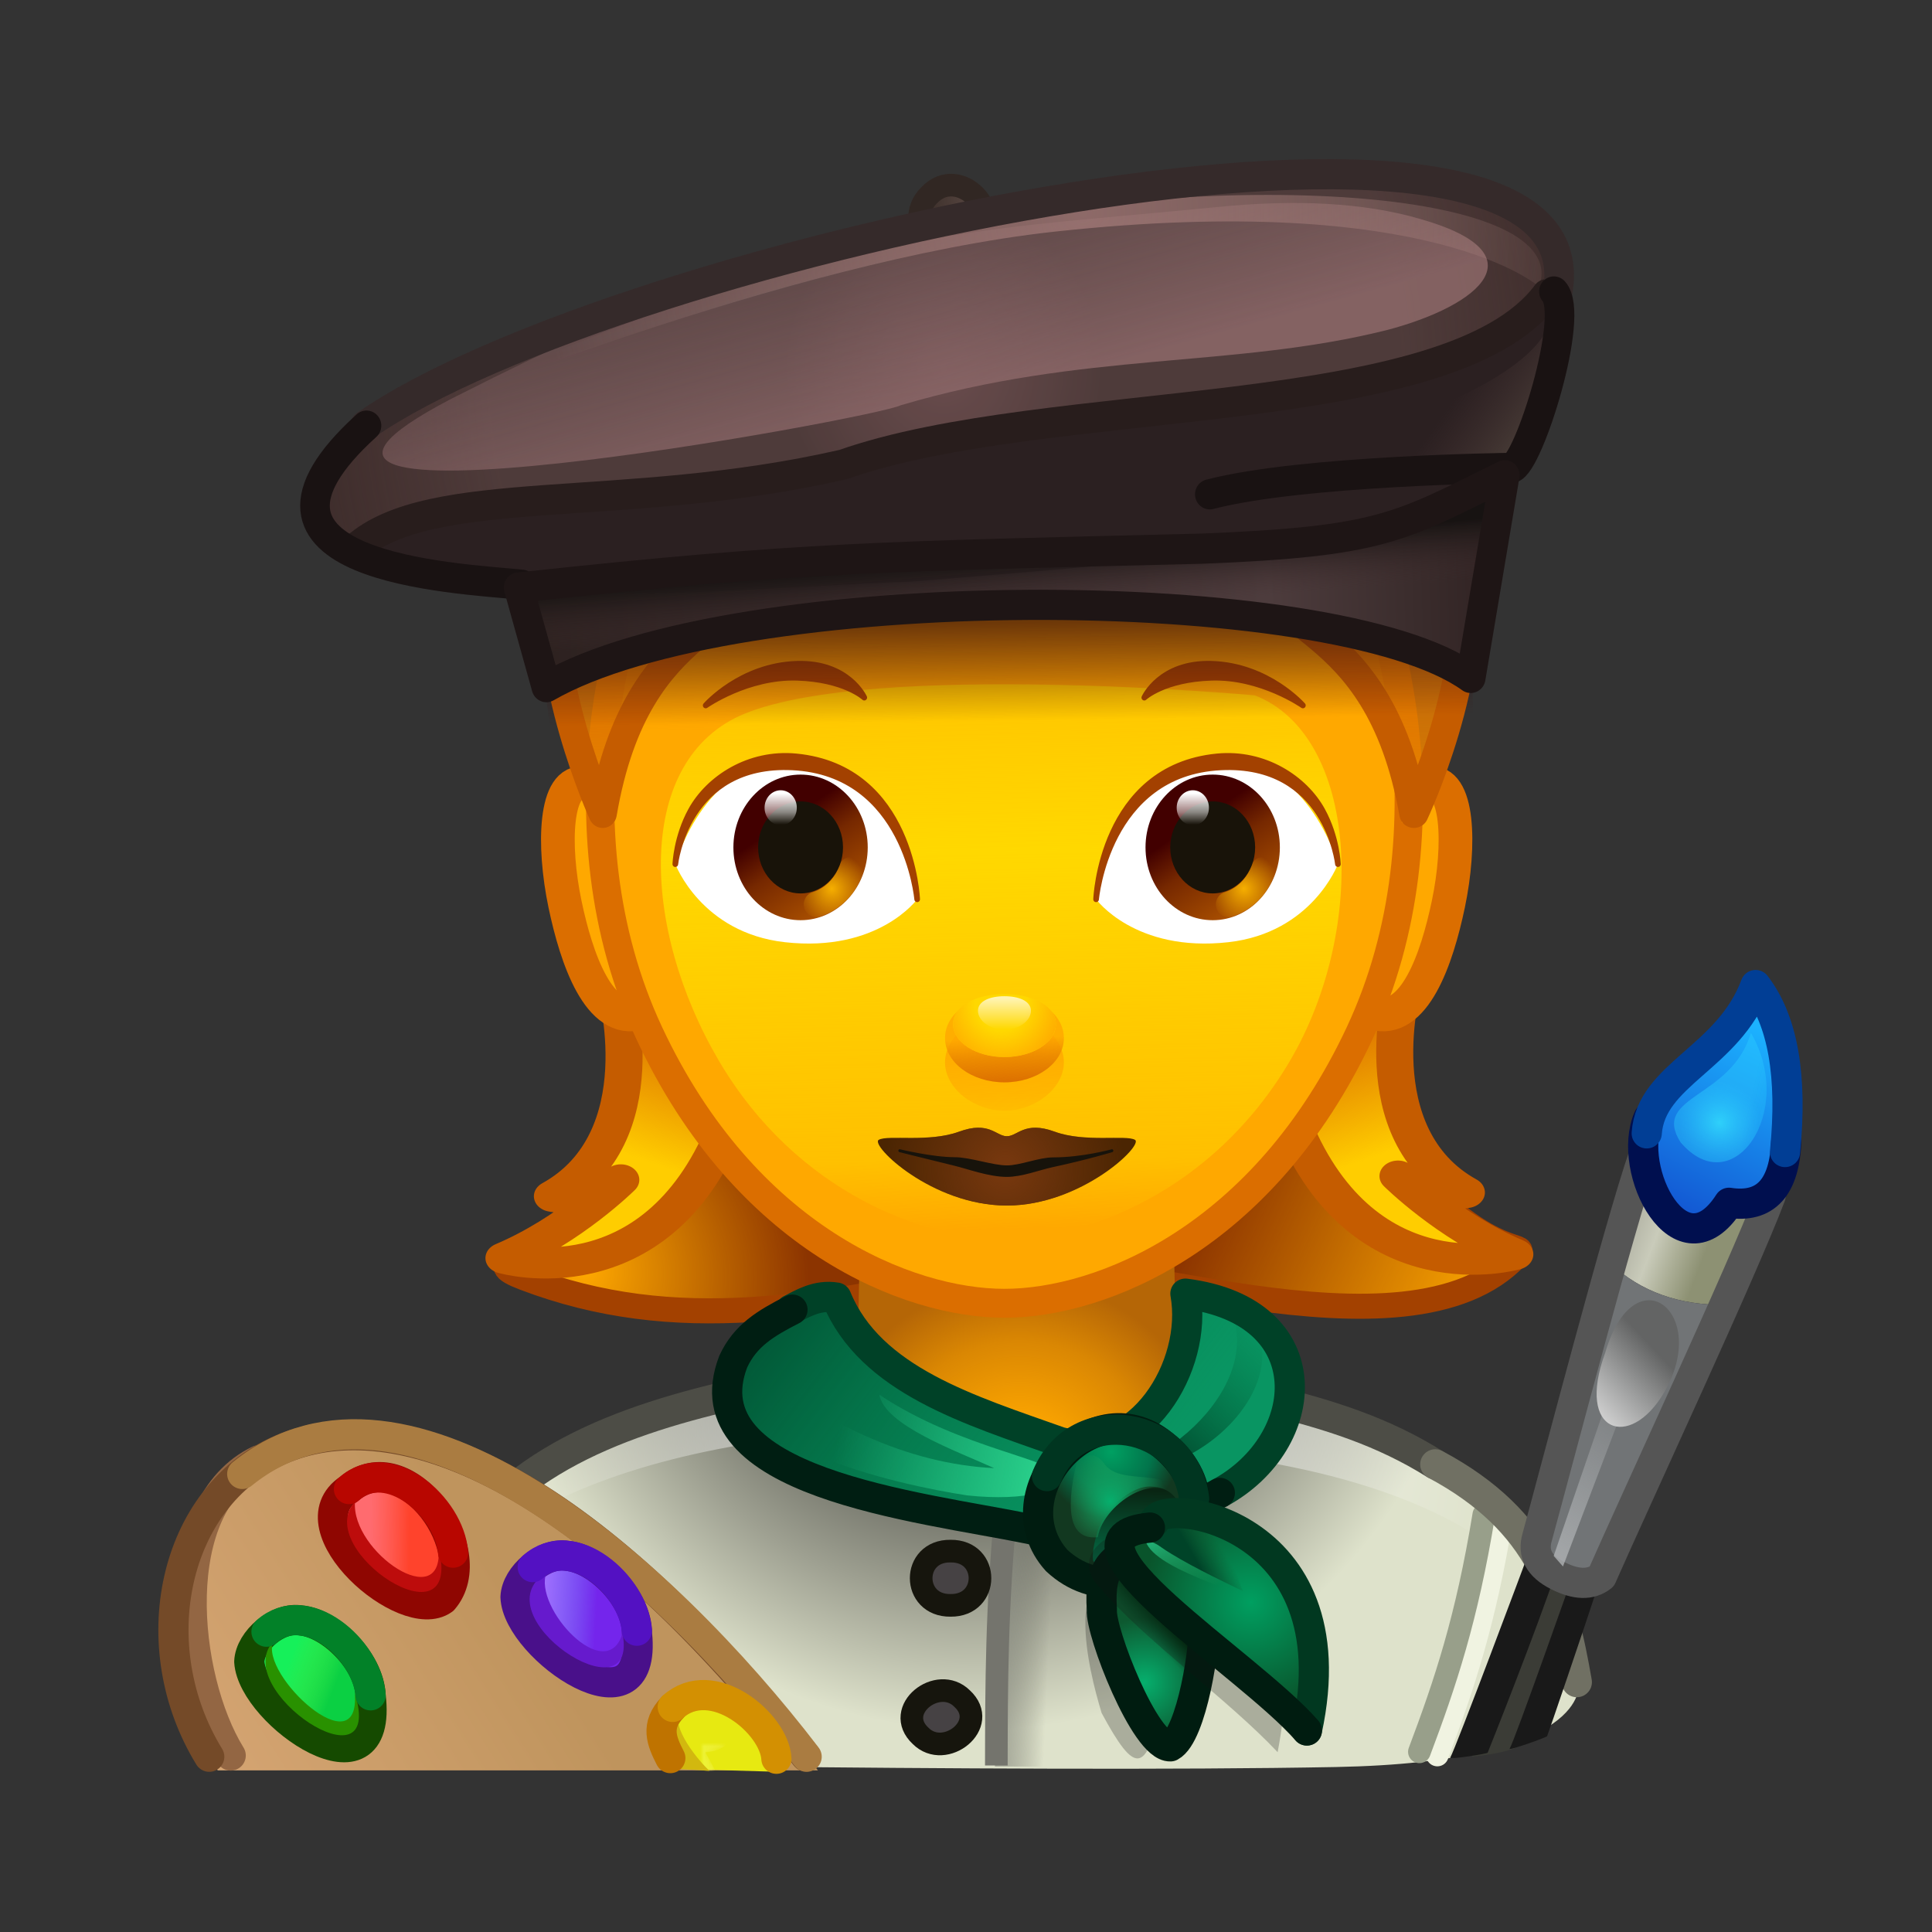 <svg xmlns="http://www.w3.org/2000/svg" xmlns:xlink="http://www.w3.org/1999/xlink" viewBox="0 0 512 512" width="512" height="512" style="width: 100%; height: 100%; transform: translate3d(0,0,0); content-visibility: visible;" preserveAspectRatio="xMidYMid meet"><rect x="0" y="0" width="512" height="512" fill="#333333" stroke="none"/><defs><clipPath id="__lottie_element_2"><rect width="512" height="512" x="0" y="0"></rect></clipPath><radialGradient id="__lottie_element_7" spreadMethod="pad" gradientUnits="userSpaceOnUse" cx="-0.801" cy="141.38" r="49.888" fx="-0.801" fy="141.38"><stop offset="20%" stop-color="rgb(255,168,0)" stop-opacity="1"></stop><stop offset="68%" stop-color="rgb(255,168,0)" stop-opacity="0.5"></stop><stop offset="100%" stop-color="rgb(255,168,0)" stop-opacity="0"></stop></radialGradient><linearGradient id="__lottie_element_10" spreadMethod="pad" gradientUnits="userSpaceOnUse" x1="13.557" y1="11.084" x2="-70.732" y2="64.952"><stop offset="0%" stop-color="rgb(191,148,93)"></stop><stop offset="50%" stop-color="rgb(203,157,105)"></stop><stop offset="100%" stop-color="rgb(215,166,116)"></stop></linearGradient><linearGradient id="__lottie_element_11" spreadMethod="pad" gradientUnits="userSpaceOnUse" x1="-1.953" y1="447.195" x2="2.766" y2="464.993"><stop offset="0%" stop-color="rgb(231,233,17)"></stop><stop offset="50%" stop-color="rgb(232,212,8)"></stop><stop offset="100%" stop-color="rgb(232,191,0)"></stop></linearGradient><linearGradient id="__lottie_element_12" spreadMethod="pad" gradientUnits="userSpaceOnUse" x1="-1.265" y1="413.674" x2="3.439" y2="431.417"><stop offset="0%" stop-color="rgb(11,208,67)"></stop><stop offset="50%" stop-color="rgb(6,198,68)"></stop><stop offset="100%" stop-color="rgb(0,187,68)"></stop></linearGradient><linearGradient id="__lottie_element_13" spreadMethod="pad" gradientUnits="userSpaceOnUse" x1="-6.379" y1="-3.901" x2="6.598" y2="1.186"><stop offset="0%" stop-color="rgb(22,240,90)" stop-opacity="1"></stop><stop offset="49%" stop-color="rgb(57,248,84)" stop-opacity="0.5"></stop><stop offset="98%" stop-color="rgb(91,255,79)" stop-opacity="0"></stop></linearGradient><linearGradient id="__lottie_element_14" spreadMethod="pad" gradientUnits="userSpaceOnUse" x1="-1.802" y1="379.516" x2="2.893" y2="397.226"><stop offset="0%" stop-color="rgb(116,37,236)"></stop><stop offset="50%" stop-color="rgb(108,28,234)"></stop><stop offset="100%" stop-color="rgb(99,19,231)"></stop></linearGradient><linearGradient id="__lottie_element_15" spreadMethod="pad" gradientUnits="userSpaceOnUse" x1="-9.431" y1="-5.105" x2="5.672" y2="-4.268"><stop offset="0%" stop-color="rgb(165,112,255)" stop-opacity="1"></stop><stop offset="49%" stop-color="rgb(144,134,255)" stop-opacity="0.5"></stop><stop offset="98%" stop-color="rgb(123,156,255)" stop-opacity="0"></stop></linearGradient><linearGradient id="__lottie_element_16" spreadMethod="pad" gradientUnits="userSpaceOnUse" x1="127.472" y1="248.961" x2="139.465" y2="264.862"><stop offset="0%" stop-color="rgb(255,67,44)"></stop><stop offset="50%" stop-color="rgb(249,35,22)"></stop><stop offset="100%" stop-color="rgb(244,4,0)"></stop></linearGradient><linearGradient id="__lottie_element_17" spreadMethod="pad" gradientUnits="userSpaceOnUse" x1="-6.172" y1="-0.49" x2="4.056" y2="-0.403"><stop offset="0%" stop-color="rgb(255,107,111)" stop-opacity="1"></stop><stop offset="50%" stop-color="rgb(255,113,118)" stop-opacity="0.5"></stop><stop offset="100%" stop-color="rgb(255,119,124)" stop-opacity="0"></stop></linearGradient><linearGradient id="__lottie_element_18" spreadMethod="pad" gradientUnits="userSpaceOnUse" x1="-6.38" y1="-2.133" x2="9.848" y2="-2.296"><stop offset="0%" stop-color="rgb(233,255,42)"></stop><stop offset="50%" stop-color="rgb(244,248,91)"></stop><stop offset="100%" stop-color="rgb(255,240,140)"></stop></linearGradient><mask id="__lottie_element_20"><path fill="url(#__lottie_element_19)" d=" M-5.818,-7.319 C-10.912,-1.653 -4.301,8.191 3.518,6.892 C3.518,6.892 0.902,2.083 0.902,2.083 C15.272,0.858 1.887,-14.953 -5.818,-7.319z"></path></mask><linearGradient id="__lottie_element_19" spreadMethod="pad" gradientUnits="userSpaceOnUse" x1="-6.38" y1="-2.133" x2="9.848" y2="-2.296"><stop stop-color="rgb(255,255,255)" offset="0%" stop-opacity="1"></stop><stop stop-color="rgb(255,255,255)" offset="49%" stop-opacity="0.5"></stop><stop stop-color="rgb(255,255,255)" offset="98%" stop-opacity="0"></stop></linearGradient><linearGradient id="__lottie_element_24" spreadMethod="pad" gradientUnits="userSpaceOnUse" x1="-19" y1="-1.422" x2="3.45" y2="7.128"><stop offset="0%" stop-color="rgb(169,170,156)"></stop><stop offset="21%" stop-color="rgb(185,186,171)"></stop><stop offset="43%" stop-color="rgb(201,203,186)"></stop><stop offset="71%" stop-color="rgb(171,174,150)"></stop><stop offset="100%" stop-color="rgb(141,145,115)"></stop></linearGradient><linearGradient id="__lottie_element_25" spreadMethod="pad" gradientUnits="userSpaceOnUse" x1="-19.572" y1="40.445" x2="20.121" y2="-22.033"><stop offset="0%" stop-color="rgb(179,182,184)" stop-opacity="1"></stop><stop offset="50%" stop-color="rgb(183,186,188)" stop-opacity="0.5"></stop><stop offset="100%" stop-color="rgb(187,190,192)" stop-opacity="0"></stop></linearGradient><linearGradient id="__lottie_element_26" spreadMethod="pad" gradientUnits="userSpaceOnUse" x1="-9.175" y1="7.511" x2="8.817" y2="-9.376"><stop offset="0%" stop-color="rgb(217,217,217)"></stop><stop offset="50%" stop-color="rgb(158,159,159)"></stop><stop offset="100%" stop-color="rgb(99,100,100)"></stop></linearGradient><linearGradient id="__lottie_element_27" spreadMethod="pad" gradientUnits="userSpaceOnUse" x1="-7.277" y1="20.093" x2="11.05" y2="-17.385"><stop offset="0%" stop-color="rgb(19,90,212)"></stop><stop offset="50%" stop-color="rgb(23,134,234)"></stop><stop offset="100%" stop-color="rgb(28,178,255)"></stop></linearGradient><linearGradient id="__lottie_element_28" spreadMethod="pad" gradientUnits="userSpaceOnUse" x1="9.814" y1="7.526" x2="-8.182" y2="3.436"><stop offset="11%" stop-color="rgb(11,158,250)" stop-opacity="0.349"></stop><stop offset="56%" stop-color="rgb(28,183,252)" stop-opacity="0.378"></stop><stop offset="100%" stop-color="rgb(44,207,255)" stop-opacity="0.408"></stop></linearGradient><radialGradient id="__lottie_element_29" spreadMethod="pad" gradientUnits="userSpaceOnUse" cx="-13.307" cy="-2.473" r="14.406" fx="-13.307" fy="-2.473"><stop offset="0%" stop-color="rgb(56,238,255)" stop-opacity="0.608"></stop><stop offset="38%" stop-color="rgb(50,223,255)" stop-opacity="0.304"></stop><stop offset="76%" stop-color="rgb(44,207,255)" stop-opacity="0"></stop></radialGradient><linearGradient id="__lottie_element_33" spreadMethod="pad" gradientUnits="userSpaceOnUse" x1="-1.872" y1="-18.125" x2="-1.548" y2="7.841"><stop offset="0%" stop-color="rgb(53,18,12)" stop-opacity="0.7"></stop><stop offset="50%" stop-color="rgb(57,17,14)" stop-opacity="0.35"></stop><stop offset="100%" stop-color="rgb(62,15,15)" stop-opacity="0"></stop></linearGradient><radialGradient id="__lottie_element_34" spreadMethod="pad" gradientUnits="userSpaceOnUse" cx="4.839" cy="-5.209" r="16.934" fx="4.839" fy="-5.209"><stop offset="0%" stop-color="rgb(86,69,64)"></stop><stop offset="50%" stop-color="rgb(68,54,49)"></stop><stop offset="100%" stop-color="rgb(50,39,35)"></stop></radialGradient><linearGradient id="__lottie_element_35" spreadMethod="pad" gradientUnits="userSpaceOnUse" x1="-153.15" y1="14.525" x2="150.25" y2="4.525"><stop offset="0%" stop-color="rgb(42,31,29)"></stop><stop offset="37%" stop-color="rgb(59,45,45)"></stop><stop offset="74%" stop-color="rgb(77,60,61)"></stop><stop offset="87%" stop-color="rgb(59,45,45)"></stop><stop offset="100%" stop-color="rgb(42,29,29)"></stop></linearGradient><radialGradient id="__lottie_element_36" spreadMethod="pad" gradientUnits="userSpaceOnUse" cx="1.681" cy="0.764" r="44.889" fx="1.681" fy="0.764"><stop offset="0%" stop-color="rgb(119,87,88)"></stop><stop offset="50%" stop-color="rgb(103,77,77)"></stop><stop offset="100%" stop-color="rgb(86,66,65)"></stop></radialGradient><radialGradient id="__lottie_element_37" spreadMethod="pad" gradientUnits="userSpaceOnUse" cx="2.311" cy="2.356" r="233.101" fx="2.311" fy="2.356"><stop offset="55%" stop-color="rgb(44,26,25)" stop-opacity="0.169"></stop><stop offset="77%" stop-color="rgb(46,31,29)" stop-opacity="0.584"></stop><stop offset="100%" stop-color="rgb(49,35,32)" stop-opacity="1"></stop></radialGradient><linearGradient id="__lottie_element_38" spreadMethod="pad" gradientUnits="userSpaceOnUse" x1="11.534" y1="17.277" x2="-12.698" y2="-74.123"><stop offset="0%" stop-color="rgb(145,107,108)" stop-opacity="1"></stop><stop offset="50%" stop-color="rgb(124,94,95)" stop-opacity="0.5"></stop><stop offset="100%" stop-color="rgb(103,80,81)" stop-opacity="0"></stop></linearGradient><linearGradient id="__lottie_element_39" spreadMethod="pad" gradientUnits="userSpaceOnUse" x1="29.03" y1="23.372" x2="8.83" y2="8.097"><stop offset="0%" stop-color="rgb(75,64,57)" stop-opacity="1"></stop><stop offset="50%" stop-color="rgb(72,57,54)" stop-opacity="0.5"></stop><stop offset="100%" stop-color="rgb(70,51,51)" stop-opacity="0"></stop></linearGradient><radialGradient id="__lottie_element_40" spreadMethod="pad" gradientUnits="userSpaceOnUse" cx="26.3" cy="-19.82" r="153.569" fx="26.3" fy="-19.82"><stop offset="0%" stop-color="rgb(173,129,127)" stop-opacity="0.667"></stop><stop offset="50%" stop-color="rgb(184,141,136)" stop-opacity="0.333"></stop><stop offset="100%" stop-color="rgb(194,153,146)" stop-opacity="0"></stop></radialGradient><linearGradient id="__lottie_element_41" spreadMethod="pad" gradientUnits="userSpaceOnUse" x1="-26.15" y1="-10.475" x2="-24.525" y2="10.55"><stop offset="24%" stop-color="rgb(23,19,18)" stop-opacity="1"></stop><stop offset="62%" stop-color="rgb(45,33,33)" stop-opacity="0.5"></stop><stop offset="100%" stop-color="rgb(67,47,48)" stop-opacity="0"></stop></linearGradient><linearGradient id="__lottie_element_45" spreadMethod="pad" gradientUnits="userSpaceOnUse" x1="9.074" y1="-118.539" x2="2.645" y2="92.433"><stop offset="15%" stop-color="rgb(255,169,0)" stop-opacity="0"></stop><stop offset="41%" stop-color="rgb(255,169,0)" stop-opacity="0.5"></stop><stop offset="67%" stop-color="rgb(255,169,0)" stop-opacity="1"></stop></linearGradient><linearGradient id="__lottie_element_46" spreadMethod="pad" gradientUnits="userSpaceOnUse" x1="-12.926" y1="43.961" x2="-24.229" y2="-187.242"><stop offset="8%" stop-color="rgb(218,110,0)" stop-opacity="0.3"></stop><stop offset="28%" stop-color="rgb(218,110,0)" stop-opacity="0.65"></stop><stop offset="70%" stop-color="rgb(218,110,0)" stop-opacity="1"></stop><stop offset="80%" stop-color="rgb(218,110,0)" stop-opacity="0.5"></stop><stop offset="100%" stop-color="rgb(218,110,0)" stop-opacity="0"></stop></linearGradient><linearGradient id="__lottie_element_47" spreadMethod="pad" gradientUnits="userSpaceOnUse" x1="9.074" y1="-118.539" x2="2.645" y2="92.433"><stop offset="15%" stop-color="rgb(255,169,0)" stop-opacity="0"></stop><stop offset="41%" stop-color="rgb(255,169,0)" stop-opacity="0.5"></stop><stop offset="67%" stop-color="rgb(255,169,0)" stop-opacity="1"></stop></linearGradient><linearGradient id="__lottie_element_48" spreadMethod="pad" gradientUnits="userSpaceOnUse" x1="-12.926" y1="43.961" x2="-24.229" y2="-187.242"><stop offset="8%" stop-color="rgb(218,110,0)" stop-opacity="0.3"></stop><stop offset="28%" stop-color="rgb(218,110,0)" stop-opacity="0.65"></stop><stop offset="70%" stop-color="rgb(218,110,0)" stop-opacity="1"></stop><stop offset="80%" stop-color="rgb(218,110,0)" stop-opacity="0.5"></stop><stop offset="100%" stop-color="rgb(218,110,0)" stop-opacity="0"></stop></linearGradient><linearGradient id="__lottie_element_53" spreadMethod="pad" gradientUnits="userSpaceOnUse" x1="-3.676" y1="-115.789" x2="-0.926" y2="16.527"><stop offset="0%" stop-color="rgb(219,110,0)" stop-opacity="1"></stop><stop offset="38%" stop-color="rgb(219,110,0)" stop-opacity="0.5"></stop><stop offset="70%" stop-color="rgb(219,110,0)" stop-opacity="0"></stop></linearGradient><linearGradient id="__lottie_element_54" spreadMethod="pad" gradientUnits="userSpaceOnUse" x1="-8.926" y1="-86.539" x2="-4.426" y2="151.723"><stop offset="0%" stop-color="rgb(255,216,0)" stop-opacity="0"></stop><stop offset="14%" stop-color="rgb(255,216,0)" stop-opacity="0.5"></stop><stop offset="45%" stop-color="rgb(255,216,0)" stop-opacity="1"></stop><stop offset="90%" stop-color="rgb(255,216,0)" stop-opacity="0.5"></stop><stop offset="100%" stop-color="rgb(255,216,0)" stop-opacity="0"></stop></linearGradient><radialGradient id="__lottie_element_57" spreadMethod="pad" gradientUnits="userSpaceOnUse" cx="-2.676" cy="130.711" r="42.441" fx="-2.676" fy="130.711"><stop offset="8%" stop-color="rgb(117,55,14)" stop-opacity="1"></stop><stop offset="54%" stop-color="rgb(117,55,14)" stop-opacity="0.5"></stop><stop offset="100%" stop-color="rgb(117,55,14)" stop-opacity="0"></stop></radialGradient><linearGradient id="__lottie_element_64" spreadMethod="pad" gradientUnits="userSpaceOnUse" x1="-3.176" y1="85.711" x2="-2.301" y2="116.671"><stop offset="0%" stop-color="rgb(255,168,0)" stop-opacity="1"></stop><stop offset="65%" stop-color="rgb(255,168,0)" stop-opacity="0.5"></stop><stop offset="100%" stop-color="rgb(255,168,0)" stop-opacity="0"></stop></linearGradient><linearGradient id="__lottie_element_65" spreadMethod="pad" gradientUnits="userSpaceOnUse" x1="-2.051" y1="103.961" x2="-2.926" y2="80.64"><stop offset="10%" stop-color="rgb(219,110,0)" stop-opacity="1"></stop><stop offset="49%" stop-color="rgb(219,110,0)" stop-opacity="0.5"></stop><stop offset="78%" stop-color="rgb(219,110,0)" stop-opacity="0"></stop></linearGradient><radialGradient id="__lottie_element_66" spreadMethod="pad" gradientUnits="userSpaceOnUse" cx="-3.926" cy="73.961" r="22.907" fx="-3.926" fy="73.961"><stop offset="40%" stop-color="rgb(255,168,0)" stop-opacity="0"></stop><stop offset="70%" stop-color="rgb(255,168,0)" stop-opacity="0.5"></stop><stop offset="100%" stop-color="rgb(255,168,0)" stop-opacity="1"></stop></radialGradient><linearGradient id="__lottie_element_67" spreadMethod="pad" gradientUnits="userSpaceOnUse" x1="-2.926" y1="71.961" x2="-2.926" y2="82.617"><stop offset="0%" stop-color="rgb(255,255,254)" stop-opacity="1"></stop><stop offset="50%" stop-color="rgb(255,255,254)" stop-opacity="0.5"></stop><stop offset="100%" stop-color="rgb(255,255,254)" stop-opacity="0"></stop></linearGradient><linearGradient id="__lottie_element_71" spreadMethod="pad" gradientUnits="userSpaceOnUse" x1="-80.738" y1="10.899" x2="-61.713" y2="39.979"><stop offset="0%" stop-color="rgb(66,0,0)"></stop><stop offset="37%" stop-color="rgb(118,40,0)"></stop><stop offset="100%" stop-color="rgb(170,80,0)"></stop></linearGradient><radialGradient id="__lottie_element_72" spreadMethod="pad" gradientUnits="userSpaceOnUse" cx="-63.926" cy="33.961" r="12.806" fx="-63.926" fy="33.961"><stop offset="0%" stop-color="rgb(246,175,0)" stop-opacity="1"></stop><stop offset="50%" stop-color="rgb(246,175,0)" stop-opacity="0.5"></stop><stop offset="100%" stop-color="rgb(246,175,0)" stop-opacity="0"></stop></radialGradient><linearGradient id="__lottie_element_73" spreadMethod="pad" gradientUnits="userSpaceOnUse" x1="-82.926" y1="0.961" x2="-82.926" y2="11.783"><stop offset="0%" stop-color="rgb(255,255,255)" stop-opacity="1"></stop><stop offset="60%" stop-color="rgb(255,255,255)" stop-opacity="0.5"></stop><stop offset="100%" stop-color="rgb(255,255,255)" stop-opacity="0"></stop></linearGradient><linearGradient id="__lottie_element_74" spreadMethod="pad" gradientUnits="userSpaceOnUse" x1="-80.738" y1="10.899" x2="-61.713" y2="39.979"><stop offset="0%" stop-color="rgb(66,0,0)"></stop><stop offset="37%" stop-color="rgb(118,40,0)"></stop><stop offset="100%" stop-color="rgb(170,80,0)"></stop></linearGradient><radialGradient id="__lottie_element_75" spreadMethod="pad" gradientUnits="userSpaceOnUse" cx="-63.926" cy="33.961" r="12.806" fx="-63.926" fy="33.961"><stop offset="0%" stop-color="rgb(246,175,0)" stop-opacity="1"></stop><stop offset="50%" stop-color="rgb(246,175,0)" stop-opacity="0.5"></stop><stop offset="100%" stop-color="rgb(246,175,0)" stop-opacity="0"></stop></radialGradient><linearGradient id="__lottie_element_76" spreadMethod="pad" gradientUnits="userSpaceOnUse" x1="-82.926" y1="0.961" x2="-82.926" y2="11.783"><stop offset="0%" stop-color="rgb(255,255,255)" stop-opacity="1"></stop><stop offset="60%" stop-color="rgb(255,255,255)" stop-opacity="0.5"></stop><stop offset="100%" stop-color="rgb(255,255,255)" stop-opacity="0"></stop></linearGradient><clipPath id="__lottie_element_81"><path d="M0,0 L512,0 L512,512 L0,512z"></path></clipPath><linearGradient id="__lottie_element_87" spreadMethod="pad" gradientUnits="userSpaceOnUse" x1="-69.903" y1="28.155" x2="-81.553" y2="56.311"><stop offset="0%" stop-color="rgb(223,121,0)" stop-opacity="1"></stop><stop offset="50%" stop-color="rgb(224,121,0)" stop-opacity="0.5"></stop><stop offset="100%" stop-color="rgb(225,122,0)" stop-opacity="0"></stop></linearGradient><clipPath id="__lottie_element_89"><path d="M0,0 L512,0 L512,512 L0,512z"></path></clipPath><linearGradient id="__lottie_element_95" spreadMethod="pad" gradientUnits="userSpaceOnUse" x1="-69.903" y1="28.155" x2="-81.553" y2="56.311"><stop offset="0%" stop-color="rgb(223,121,0)" stop-opacity="1"></stop><stop offset="50%" stop-color="rgb(224,121,0)" stop-opacity="0.5"></stop><stop offset="100%" stop-color="rgb(225,122,0)" stop-opacity="0"></stop></linearGradient><radialGradient id="__lottie_element_99" spreadMethod="pad" gradientUnits="userSpaceOnUse" cx="9.202" cy="-4.435" r="29.177" fx="9.202" fy="-4.435"><stop offset="0%" stop-color="rgb(0,159,96)"></stop><stop offset="50%" stop-color="rgb(5,121,70)"></stop><stop offset="100%" stop-color="rgb(9,84,43)"></stop></radialGradient><linearGradient id="__lottie_element_100" spreadMethod="pad" gradientUnits="userSpaceOnUse" x1="-6.765" y1="-12.913" x2="2.36" y2="4.549"><stop offset="0%" stop-color="rgb(36,182,124)" stop-opacity="1"></stop><stop offset="50%" stop-color="rgb(34,174,108)" stop-opacity="0.5"></stop><stop offset="100%" stop-color="rgb(32,166,93)" stop-opacity="0"></stop></linearGradient><linearGradient id="__lottie_element_101" spreadMethod="pad" gradientUnits="userSpaceOnUse" x1="0.22" y1="0.34" x2="6.773" y2="-3.521"><stop offset="0%" stop-color="rgb(0,67,40)" stop-opacity="1"></stop><stop offset="50%" stop-color="rgb(6,78,44)" stop-opacity="0.5"></stop><stop offset="100%" stop-color="rgb(13,89,48)" stop-opacity="0"></stop></linearGradient><radialGradient id="__lottie_element_105" spreadMethod="pad" gradientUnits="userSpaceOnUse" cx="-2.177" cy="9.545" r="17.063" fx="-2.177" fy="9.545"><stop offset="0%" stop-color="rgb(6,175,109)"></stop><stop offset="50%" stop-color="rgb(9,132,79)"></stop><stop offset="100%" stop-color="rgb(13,89,48)"></stop></radialGradient><linearGradient id="__lottie_element_106" spreadMethod="pad" gradientUnits="userSpaceOnUse" x1="5.94" y1="-6.2" x2="0.47" y2="-1.254"><stop offset="19%" stop-color="rgb(0,46,16)" stop-opacity="1"></stop><stop offset="60%" stop-color="rgb(0,52,21)" stop-opacity="0.5"></stop><stop offset="100%" stop-color="rgb(0,58,26)" stop-opacity="0"></stop></linearGradient><radialGradient id="__lottie_element_110" spreadMethod="pad" gradientUnits="userSpaceOnUse" cx="-1.452" cy="-14.287" r="17.878" fx="-1.452" fy="-14.287"><stop offset="0%" stop-color="rgb(0,160,98)"></stop><stop offset="30%" stop-color="rgb(1,138,86)"></stop><stop offset="60%" stop-color="rgb(2,116,75)"></stop><stop offset="80%" stop-color="rgb(10,86,54)"></stop><stop offset="100%" stop-color="rgb(18,56,32)"></stop></radialGradient><linearGradient id="__lottie_element_111" spreadMethod="pad" gradientUnits="userSpaceOnUse" x1="3.512" y1="12.215" x2="4.137" y2="-9.697"><stop offset="0%" stop-color="rgb(2,116,75)"></stop><stop offset="50%" stop-color="rgb(6,77,47)"></stop><stop offset="100%" stop-color="rgb(9,37,19)"></stop></linearGradient><radialGradient id="__lottie_element_112" spreadMethod="pad" gradientUnits="userSpaceOnUse" cx="-4.202" cy="1.308" r="14.785" fx="-4.202" fy="1.308"><stop offset="0%" stop-color="rgb(6,175,109)" stop-opacity="1"></stop><stop offset="50%" stop-color="rgb(27,167,99)" stop-opacity="0.5"></stop><stop offset="100%" stop-color="rgb(48,159,89)" stop-opacity="0"></stop></radialGradient><linearGradient id="__lottie_element_116" spreadMethod="pad" gradientUnits="userSpaceOnUse" x1="21.004" y1="36.489" x2="-78.145" y2="-39.376"><stop offset="0%" stop-color="rgb(0,112,66)" stop-opacity="0"></stop><stop offset="50%" stop-color="rgb(0,90,54)" stop-opacity="0.5"></stop><stop offset="100%" stop-color="rgb(0,67,41)" stop-opacity="1"></stop></linearGradient><linearGradient id="__lottie_element_117" spreadMethod="pad" gradientUnits="userSpaceOnUse" x1="24.212" y1="-11.561" x2="-5.644" y2="21.284"><stop offset="0%" stop-color="rgb(0,112,66)" stop-opacity="0"></stop><stop offset="50%" stop-color="rgb(0,90,54)" stop-opacity="0.5"></stop><stop offset="100%" stop-color="rgb(0,67,41)" stop-opacity="1"></stop></linearGradient><linearGradient id="__lottie_element_118" spreadMethod="pad" gradientUnits="userSpaceOnUse" x1="43.346" y1="11.386" x2="-13.528" y2="0.653"><stop offset="1%" stop-color="rgb(44,212,142)" stop-opacity="1"></stop><stop offset="51%" stop-color="rgb(40,207,139)" stop-opacity="0.5"></stop><stop offset="100%" stop-color="rgb(36,201,137)" stop-opacity="0"></stop></linearGradient><radialGradient id="__lottie_element_122" spreadMethod="pad" gradientUnits="userSpaceOnUse" cx="-3.591" cy="-93.826" r="165.064" fx="-3.591" fy="-93.826"><stop offset="37%" stop-color="rgb(94,95,87)"></stop><stop offset="59%" stop-color="rgb(158,160,145)"></stop><stop offset="80%" stop-color="rgb(222,226,203)"></stop></radialGradient><radialGradient id="__lottie_element_123" spreadMethod="pad" gradientUnits="userSpaceOnUse" cx="4.409" cy="-44.326" r="134.003" fx="4.409" fy="-44.326"><stop offset="0%" stop-color="rgb(255,255,255)" stop-opacity="0.9"></stop><stop offset="50%" stop-color="rgb(255,255,255)" stop-opacity="0.45"></stop><stop offset="100%" stop-color="rgb(255,255,255)" stop-opacity="0"></stop></radialGradient><linearGradient id="__lottie_element_124" spreadMethod="pad" gradientUnits="userSpaceOnUse" x1="-7.823" y1="14.882" x2="14.763" y2="15.922"><stop offset="0%" stop-color="rgb(131,133,124)" stop-opacity="0.686"></stop><stop offset="29%" stop-color="rgb(111,113,104)" stop-opacity="0.343"></stop><stop offset="58%" stop-color="rgb(92,93,84)" stop-opacity="0"></stop></linearGradient><linearGradient id="__lottie_element_125" spreadMethod="pad" gradientUnits="userSpaceOnUse" x1="309.949" y1="287.95" x2="326.386" y2="303.899"><stop offset="19%" stop-color="rgb(70,66,68)"></stop><stop offset="60%" stop-color="rgb(60,57,54)"></stop><stop offset="100%" stop-color="rgb(51,47,39)"></stop></linearGradient><linearGradient id="__lottie_element_126" spreadMethod="pad" gradientUnits="userSpaceOnUse" x1="321.676" y1="306.797" x2="338.69" y2="322.486"><stop offset="19%" stop-color="rgb(70,66,68)"></stop><stop offset="60%" stop-color="rgb(60,57,54)"></stop><stop offset="100%" stop-color="rgb(51,47,39)"></stop></linearGradient><radialGradient id="__lottie_element_130" spreadMethod="pad" gradientUnits="userSpaceOnUse" cx="-129.575" cy="155.999" r="73.991" fx="-128.893" fy="152.437"><stop offset="0%" stop-color="rgb(255,169,0)" stop-opacity="1"></stop><stop offset="50%" stop-color="rgb(255,169,0)" stop-opacity="0.5"></stop><stop offset="100%" stop-color="rgb(255,169,0)" stop-opacity="0"></stop></radialGradient><linearGradient id="__lottie_element_131" spreadMethod="pad" gradientUnits="userSpaceOnUse" x1="172.074" y1="153.711" x2="82.536" y2="112.558"><stop offset="0%" stop-color="rgb(255,169,0)" stop-opacity="1"></stop><stop offset="50%" stop-color="rgb(255,169,0)" stop-opacity="0.5"></stop><stop offset="100%" stop-color="rgb(255,169,0)" stop-opacity="0"></stop></linearGradient></defs><g clip-path="url(#__lottie_element_2)"><g style="display: block;" transform="matrix(0.812,0,0,0.83,259.484,210.08)" opacity="1"><g opacity="1" transform="matrix(1,0,0,1,0,0)"><path fill="rgb(140,52,0)" fill-opacity="1" d=" M133.553,11.293 C149.928,-72.497 -42.534,-54.391 -59.137,29.355 C-84.334,156.446 -179.198,143.462 -148.478,154.909 C-99.111,173.305 -51.787,164.646 7.824,151.296 C36.75,144.818 139.786,185.347 175.61,147.808 C179.913,143.299 170.571,149.222 148.375,128.383 C126.931,108.25 123.777,61.317 133.553,11.293z"></path><path fill="url(#__lottie_element_130)" fill-opacity="1" d=" M133.553,11.293 C149.928,-72.497 -42.534,-54.391 -59.137,29.355 C-84.334,156.446 -179.198,143.462 -148.478,154.909 C-99.111,173.305 -51.787,164.646 7.824,151.296 C36.75,144.818 139.786,185.347 175.61,147.808 C179.913,143.299 170.571,149.222 148.375,128.383 C126.931,108.25 123.777,61.317 133.553,11.293z"></path><path fill="url(#__lottie_element_131)" fill-opacity="1" d=" M133.553,11.293 C149.928,-72.497 -42.534,-54.391 -59.137,29.355 C-84.334,156.446 -179.198,143.462 -148.478,154.909 C-99.111,173.305 -51.787,164.646 7.824,151.296 C36.75,144.818 139.786,185.347 175.61,147.808 C179.913,143.299 170.571,149.222 148.375,128.383 C126.931,108.25 123.777,61.317 133.553,11.293z"></path><path stroke-linecap="round" stroke-linejoin="round" fill-opacity="0" stroke="rgb(163,65,0)" stroke-opacity="1" stroke-width="8" d=" M133.553,11.293 C149.928,-72.497 -42.534,-54.391 -59.137,29.355 C-84.334,156.446 -179.198,143.462 -148.478,154.909 C-99.111,173.305 -51.787,164.646 7.824,151.296 C36.75,144.818 139.786,185.347 175.61,147.808 C179.913,143.299 170.571,149.222 148.375,128.383 C126.931,108.25 123.777,61.317 133.553,11.293z"></path></g></g><g style="display: block;" transform="matrix(1.036,0,0,1,271.036,248)" opacity="1"><g opacity="1" transform="matrix(1,0,0,1,0,0)"><path fill="rgb(181,102,6)" fill-opacity="1" d=" M38.586,78.585 C38.586,78.585 -1.49,81.628 -1.49,81.628 C-1.49,81.628 -41.566,78.585 -41.566,78.585 C-41.566,78.585 -42.552,123.39 -42.552,123.39 C-42.552,123.39 -23.695,139.185 -0.49,139.185 C22.715,139.185 39.572,123.39 39.572,123.39 C39.572,123.39 38.586,78.585 38.586,78.585z"></path><path fill="url(#__lottie_element_7)" fill-opacity="1" d=" M38.586,78.585 C38.586,78.585 -1.49,81.628 -1.49,81.628 C-1.49,81.628 -41.566,78.585 -41.566,78.585 C-41.566,78.585 -42.552,123.39 -42.552,123.39 C-42.552,123.39 -23.695,139.185 -0.49,139.185 C22.715,139.185 39.572,123.39 39.572,123.39 C39.572,123.39 38.586,78.585 38.586,78.585z"></path></g></g><g style="display: block;" transform="matrix(1,0,0,1,4.999,-11)" opacity="1"><g opacity="1" transform="matrix(1,0,0,1,0,0)"><g opacity="1" transform="matrix(1,0,0,1,257.591,431.313)"><g opacity="1" transform="matrix(1,0,0,1,0,0)"><path fill="url(#__lottie_element_122)" fill-opacity="1" d=" M102.753,-39.903 C88.468,-45.728 76.905,-50.213 68.062,-53.358 C27.571,-16.865 -13.123,-17.486 -54.019,-55.218 C-119.917,-41.815 -156.429,-24.274 -160.784,46.468 C-160.784,46.468 7.36,49.563 91.409,47.968 C158.909,46.687 155.784,25.968 155.784,25.968 C154.447,-9.688 141.559,-27.444 102.753,-39.903z"></path></g></g></g><g opacity="1" transform="matrix(1,0,0,1,0,0)"><g opacity="1" transform="matrix(1,0,0,1,257.591,431.313)"><g opacity="1" transform="matrix(1,0,0,1,0,0)"><path fill="url(#__lottie_element_123)" fill-opacity="1" d=" M102.753,-39.903 C88.468,-45.728 76.905,-50.213 68.062,-53.358 C27.571,-16.865 -13.123,-17.486 -54.019,-55.218 C-119.917,-41.815 -127.091,-24.313 -149.284,6.968 C-149.284,6.968 -136.303,-28.737 -54.14,-39.197 C-36.473,-41.446 -17.991,-25.413 6.914,-24.441 C24.946,-23.737 70.149,-33.327 72.43,-32.932 C153.908,-18.813 155.284,21.968 155.284,21.968 C153.947,-13.688 141.559,-27.444 102.753,-39.903z"></path></g></g></g><g opacity="1" transform="matrix(1,0,0,1,0,0)"><g opacity="1" transform="matrix(1,0,0,1,266.863,449.882)"><g opacity="1" transform="matrix(1,0,0,1,0,0)"><path fill="url(#__lottie_element_124)" fill-opacity="1" d=" M8.954,-36.747 C8.954,-36.747 -7.19,-38.068 -7.19,-38.068 C-7.19,-38.068 -8.204,29.247 -8.204,29.247 C-8.204,29.247 7.19,29.318 7.19,29.318 C7.19,29.318 8.954,-36.747 8.954,-36.747z"></path></g></g></g><g opacity="1" transform="matrix(1,0,0,1,261.212,449.246)"><g opacity="1" transform="matrix(1,0,0,1,0,0)"><path stroke-linecap="butt" stroke-linejoin="miter" fill-opacity="0" stroke-miterlimit="4" stroke="rgb(116,116,109)" stroke-opacity="1" stroke-width="6" d=" M0.359,-37.936 C-2.088,-12.688 -2.139,8.29 -2.172,29.624"></path></g></g><g opacity="1" transform="matrix(1,0,0,1,385.198,449.173)"><g opacity="1" transform="matrix(1,0,0,1,0,0)"><path stroke-linecap="round" stroke-linejoin="round" fill-opacity="0" stroke="rgb(240,243,225)" stroke-opacity="1" stroke-width="6" d=" M7.788,-35.922 C3.271,-8.272 -2.42,8.675 -9.288,26.922"></path></g></g><g opacity="1" transform="matrix(1,0,0,1,379.692,446.83)"><g opacity="1" transform="matrix(1,0,0,1,0,0)"><path stroke-linecap="round" stroke-linejoin="round" fill-opacity="0" stroke="rgb(152,159,138)" stroke-opacity="1" stroke-width="6" d=" M8.538,-34.422 C4.021,-6.772 -1.67,10.175 -8.538,28.422"></path></g></g><g opacity="1" transform="matrix(1,0,0,1,3,-10.5)"><g opacity="1" transform="matrix(1,0,0,1,243.914,439.749)"><g opacity="1" transform="matrix(1,0,0,1,0,0)"><path fill="url(#__lottie_element_125)" fill-opacity="1" d=" M0.004,-7.187 C-10.408,-7.338 -10.374,7.322 0.004,7.187 C10.372,7.29 10.405,-7.31 0.004,-7.187z"></path><path stroke-linecap="round" stroke-linejoin="round" fill-opacity="0" stroke="rgb(22,21,13)" stroke-opacity="1" stroke-width="6" d=" M0.004,-7.187 C-10.408,-7.338 -10.374,7.322 0.004,7.187 C10.372,7.29 10.405,-7.31 0.004,-7.187z"></path></g></g></g><g opacity="1" transform="matrix(1,0,0,1,3,0)"><g opacity="1" transform="matrix(1,0,0,1,241.483,472.092)"><g opacity="1" transform="matrix(1,0,0,1,0,0)"><path fill="url(#__lottie_element_126)" fill-opacity="1" d=" M5.477,-10.959 C-0.899,-17.32 -12.907,-7.924 -5.502,-1.062 C0.874,5.354 12.943,-4.106 5.477,-10.959z"></path><path stroke-linecap="round" stroke-linejoin="round" fill-opacity="0" stroke="rgb(22,21,13)" stroke-opacity="1" stroke-width="6" d=" M5.477,-10.959 C-0.899,-17.32 -12.907,-7.924 -5.502,-1.062 C0.874,5.354 12.943,-4.106 5.477,-10.959z"></path></g></g></g><g opacity="1" transform="matrix(1,0,0,1,246.374,399.081)"><g opacity="1" transform="matrix(1,0,0,1,0,0)"><path stroke-linecap="round" stroke-linejoin="round" fill-opacity="0" stroke="rgb(77,77,70)" stroke-opacity="1" stroke-width="8" d=" M83.878,-17.358 C100.9,-13.214 115.125,-8.717 128.992,-0.012 M-128.992,20.954 C-110.444,-5.334 -77.124,-14.481 -45.591,-20.954"></path></g></g><g opacity="1" transform="matrix(1,0,0,1,396.871,442.8)"><g opacity="1" transform="matrix(1,0,0,1,0,0)"><path stroke-linecap="round" stroke-linejoin="round" fill-opacity="0" stroke="rgb(112,112,99)" stroke-opacity="1" stroke-width="8" d=" M-21.505,-43.731 C7,-28.512 12.129,-8.3 16.005,13.981"></path></g></g></g><g style="display: block;" transform="matrix(1,0,0,1,7.999,-20)" opacity="1"><g opacity="1" transform="matrix(1,0,0,1,0,0)"><g opacity="1" transform="matrix(1,0,0,1,259.004,393.93)"><g opacity="1" transform="matrix(1,0,0,1,0,0)"><path fill="rgb(9,149,98)" fill-opacity="1" d=" M-47.722,-30.322 C-122.504,8.799 -21.594,28.664 28.324,31.779 C53.472,22.582 68.824,13.286 74.381,3.891 C80.839,-13.235 69.101,-30.93 46.127,-31.279 C50.318,-21.362 53.503,-10.543 39.501,2.179 C31.398,7.692 22.891,9.714 13.981,8.246 C-22.312,-3.236 -44.214,-16.426 -47.722,-30.322z"></path><path fill="url(#__lottie_element_116)" fill-opacity="1" d=" M-47.722,-30.322 C-122.504,8.799 -21.594,28.664 28.324,31.779 C53.472,22.582 68.824,13.286 74.381,3.891 C80.839,-13.235 69.101,-30.93 46.127,-31.279 C50.318,-21.362 53.503,-10.543 39.501,2.179 C31.398,7.692 22.891,9.714 13.981,8.246 C-22.312,-3.236 -44.214,-16.426 -47.722,-30.322z"></path></g></g></g><g opacity="1" transform="matrix(1,0,0,1,0,0)"><g opacity="1" transform="matrix(1,0,0,1,303.788,385.689)"><g opacity="1" transform="matrix(1,0,0,1,0,0)"><path fill="url(#__lottie_element_117)" fill-opacity="1" d=" M11.181,-23.876 C28.362,-2.189 -4.203,26.131 -20.672,23.489 C6.494,30.589 41.148,-6.737 11.181,-23.876z"></path></g></g></g><g opacity="1" transform="matrix(1,0,0,1,0,0)"><g opacity="1" transform="matrix(1,0,0,1,227.654,399.386)"><g opacity="1" transform="matrix(1,0,0,1,0,0)"><path fill="url(#__lottie_element_118)" fill-opacity="1" d=" M20.685,16.914 C36.596,18.614 45.772,15.324 45.359,12.211 C44.712,7.334 19.346,4.864 -2.634,-9.776 C-1.154,-1.636 17.699,5.089 27.82,9.688 C4.846,8.546 -17.564,-2.071 -38.458,-19.164 C-47.237,3.372 2.333,14.115 20.685,16.914z"></path></g></g></g><g opacity="1" transform="matrix(1,0,0,1,268.923,389.233)"><g opacity="1" transform="matrix(1,0,0,1,0,0)"><path stroke-linecap="round" stroke-linejoin="round" fill-opacity="0" stroke="rgb(0,65,39)" stroke-opacity="1" stroke-width="8" d=" M46.346,26.398 C71.085,12.988 73.933,-21.734 37.221,-26.398 C40.716,-7.118 25.047,18.198 4.06,12.941 C-19.911,4.421 -46.278,-3.418 -55.279,-25.36 C-60.408,-26.234 -64.45,-23.644 -67.387,-22.165"></path></g></g><g opacity="1" transform="matrix(1,0,0,1,247.667,397.15)"><g opacity="1" transform="matrix(1,0,0,1,0,0)"><path stroke-linecap="round" stroke-linejoin="round" fill-opacity="0" stroke="rgb(0,30,18)" stroke-opacity="1" stroke-width="8" d=" M-45.654,-30.082 C-52.779,-26.45 -58.189,-23.2 -61.359,-16.292 C-73.635,15.743 -12.318,22.046 16.934,27.999 C39.439,32.866 48.121,29.008 67.603,18.481"></path></g></g></g><g style="display: block;" transform="matrix(1,0,0,1,5.999,-19.75)" opacity="1"><g opacity="1" transform="matrix(1,0,0,1,0,0)"><g opacity="1" transform="matrix(1,0,0,1,289.901,418.708)"><g opacity="1" transform="matrix(1,0,0,1,0,0)"><path fill="url(#__lottie_element_110)" fill-opacity="1" d=" M13.146,-15.358 C-5.759,-32.307 -31.761,-3.131 -15.869,14.588 C3.907,32.988 35.424,4.055 13.146,-15.358z"></path><path stroke-linecap="round" stroke-linejoin="round" fill-opacity="0" stroke="rgb(0,28,16)" stroke-opacity="1" stroke-width="8" d=" M13.146,-15.358 C-5.759,-32.307 -31.761,-3.131 -15.869,14.588 C3.907,32.988 35.424,4.055 13.146,-15.358z"></path></g></g></g><g opacity="1" transform="matrix(1,0,0,1,0,0)"><g opacity="1" transform="matrix(1,0,0,1,295.363,424.465)"><g opacity="1" transform="matrix(1,0,0,1,0,0)"><path fill="url(#__lottie_element_111)" fill-opacity="1" d=" M3.916,-10.742 C-1.916,-11.205 -9.139,-4.033 -10.616,1.491 C-11.558,4.698 -11.916,7.128 -11.692,8.781 C-9.839,13.289 5.343,9.178 7.83,5.65 C14.266,0.191 12.671,-10.441 3.916,-10.742z"></path></g></g></g><g opacity="1" transform="matrix(1,0,0,1,0,0)"><g opacity="1" transform="matrix(1,0,0,1,292.452,416.302)"><g opacity="1" transform="matrix(1,0,0,1,0,0)"><path fill="url(#__lottie_element_112)" fill-opacity="1" d=" M-5.894,-8.793 C-7.941,-11.514 -10.355,-11.58 -13.135,-8.989 C-16.384,4.882 -14.57,11.574 -7.508,10.828 C-6.13,1.52 10.816,-9.099 14.657,3.586 C15.577,-9.639 -1.346,-1.688 -5.894,-8.793z"></path></g></g></g><g opacity="1" transform="matrix(1,0,0,1,290.962,407.763)"><g opacity="1" transform="matrix(1,0,0,1,0,0)"><path stroke-linecap="round" stroke-linejoin="round" fill-opacity="0" stroke="rgb(0,53,32)" stroke-opacity="1" stroke-width="8" d=" M-19.499,3.171 C-11.381,-16.282 17.013,-11.479 19.499,9.14"></path></g></g></g><g style="display: block;" transform="matrix(1,0,0,1,7.998,-20.5)" opacity="1"><g opacity="1" transform="matrix(1,0,0,1,-8.25,3.75)"><g opacity="1" transform="matrix(1,0,0,1,296.677,456.795)"><g opacity="1" transform="matrix(1,0,0,1,0,0)"><path fill="rgb(17,17,17)" fill-opacity="0.25" d=" M11.133,13.497 C14.587,-0.636 20.798,-23.429 3.439,-25.447 C-14.9,-25.886 -8.176,1.706 -4.476,13.937 C4.47,30.521 7.071,29.527 11.133,13.497z"></path></g></g></g><g opacity="1" transform="matrix(1,0,0,1,297.446,456.805)"><g opacity="1" transform="matrix(1,0,0,1,0,0)"><path fill="url(#__lottie_element_105)" fill-opacity="1" d=" M13.43,-7.02 C14.263,-0.856 10.353,23.51 4.721,26.497 C-1.968,26.743 -13.913,-3.935 -13.432,-9.662 C-14.235,-21.128 -10.725,-24.696 -0.466,-26.372 C10.136,-27.876 12.641,-15.583 13.43,-7.02z"></path><path fill="url(#__lottie_element_106)" fill-opacity="1" d=" M13.43,-7.02 C14.263,-0.856 10.353,23.51 4.721,26.497 C-1.968,26.743 -13.913,-3.935 -13.432,-9.662 C-14.235,-21.128 -10.725,-24.696 -0.466,-26.372 C10.136,-27.876 12.641,-15.583 13.43,-7.02z"></path><path stroke-linecap="round" stroke-linejoin="round" fill-opacity="0" stroke="rgb(0,28,16)" stroke-opacity="1" stroke-width="8" d=" M13.43,-7.02 C14.263,-0.856 10.353,23.51 4.721,26.497 C-1.968,26.743 -13.913,-3.935 -13.432,-9.662 C-14.235,-21.128 -10.725,-24.696 -0.466,-26.372 C10.136,-27.876 12.641,-15.583 13.43,-7.02z"></path></g></g></g><g style="display: block;" transform="matrix(1,0,0,1,-0.501,-20.5)" opacity="1"><g opacity="1" transform="matrix(1,0,0,1,-7.75,5.75)"><g opacity="1" transform="matrix(1,0,0,1,322.798,449.565)"><g opacity="1" transform="matrix(1,0,0,1,0,0)"><path fill="rgb(17,17,17)" fill-opacity="0.25" d=" M25.118,0.758 C23.805,-17.785 -1.158,-31.327 -15.054,-29.334 C-23.506,-27.873 -30.04,-21.114 -22.98,-13.97 C-11.366,-0.239 10.63,15.282 24.041,29.529 C26.194,18.242 26.553,8.652 25.118,0.758z"></path></g></g></g><g opacity="1" transform="matrix(1,0,0,1,0,0)"><g opacity="1" transform="matrix(1,0,0,1,322.798,449.565)"><g opacity="1" transform="matrix(1,0,0,1,0,0)"><path fill="url(#__lottie_element_99)" fill-opacity="1" d=" M25.118,0.758 C23.805,-17.785 -1.158,-31.327 -15.054,-29.334 C-23.506,-27.873 -30.04,-21.114 -22.98,-13.97 C-11.366,-0.239 10.63,15.282 24.041,29.529 C26.194,18.242 26.553,8.652 25.118,0.758z"></path></g></g></g><g opacity="1" transform="matrix(1,0,0,1,0,0)"><g opacity="1" transform="matrix(1,0,0,1,319.39,437.087)"><g opacity="1" transform="matrix(1,0,0,1,0,0)"><path fill="url(#__lottie_element_100)" fill-opacity="1" d=" M15.462,8.881 C10.709,3.437 -10.083,-6.072 -15.462,-8.881 C-14.252,-0.793 11.088,5.152 15.462,8.881z"></path></g></g></g><g opacity="1" transform="matrix(1,0,0,1,0,0)"><g opacity="1" transform="matrix(1,0,0,1,317.03,433.34)"><g opacity="1" transform="matrix(1,0,0,1,0,0)"><path fill="url(#__lottie_element_101)" fill-opacity="1" d=" M12.831,8.811 C11.559,5.516 10.711,2.711 10.287,0.395 C8.977,-5.484 -1.768,-9.001 -7.621,-8.803 C-25.203,-8.868 6.859,5.862 12.831,8.811z"></path></g></g></g><g opacity="1" transform="matrix(1,0,0,1,327.561,449.5)"><g opacity="1" transform="matrix(1,0,0,1,0,0)"><path stroke-linecap="round" stroke-linejoin="round" fill-opacity="0" stroke="rgb(1,56,32)" stroke-opacity="1" stroke-width="8" d=" M-21.235,-25.551 C-20.385,-32.82 31.439,-26.501 19.279,29.593"></path></g></g><g opacity="1" transform="matrix(1,0,0,1,322.221,452.207)"><g opacity="1" transform="matrix(1,0,0,1,0,0)"><path stroke-linecap="round" stroke-linejoin="round" fill-opacity="0" stroke="rgb(0,28,16)" stroke-opacity="1" stroke-width="8" d=" M24.618,26.887 C8.778,8.793 -45.221,-24.206 -16.972,-26.887"></path></g></g></g><g clip-path="url(#__lottie_element_89)" style="display: block;" transform="matrix(1,0,0,1,0,0)" opacity="1"><g style="display: block;" transform="matrix(1.03,0,0,1.03,252.652,251.516)" opacity="1"><g opacity="1" transform="matrix(-1.191,0,0,1,7.5,-1.5)"><path fill="rgb(255,205,0)" fill-opacity="1" d=" M-90.928,10.352 C-90.928,10.352 -81.598,49.057 -104.531,64.125 C-104.531,64.125 -95.293,66.489 -89.754,59.909 C-89.754,59.909 -100.633,72.8 -114.997,80.034 C-114.997,80.034 -82.551,91.247 -67.133,46.569 C-63.141,35 -74.74,1.959 -90.928,10.352z"></path><path fill="url(#__lottie_element_95)" fill-opacity="1" d=" M-90.928,10.352 C-90.928,10.352 -81.598,49.057 -104.531,64.125 C-104.531,64.125 -95.293,66.489 -89.754,59.909 C-89.754,59.909 -100.633,72.8 -114.997,80.034 C-114.997,80.034 -82.551,91.247 -67.133,46.569 C-63.141,35 -74.74,1.959 -90.928,10.352z"></path><path stroke-linecap="round" stroke-linejoin="round" fill-opacity="0" stroke="rgb(197,92,0)" stroke-opacity="1" stroke-width="8" d=" M-90.928,10.352 C-90.928,10.352 -81.598,49.057 -104.531,64.125 C-104.531,64.125 -95.293,66.489 -89.754,59.909 C-89.754,59.909 -100.633,72.8 -114.997,80.034 C-114.997,80.034 -82.551,91.247 -67.133,46.569 C-63.141,35 -74.74,1.959 -90.928,10.352z"></path></g></g></g><g clip-path="url(#__lottie_element_81)" style="display: block;" transform="matrix(-1,0,0,1,535,1)" opacity="1"><g style="display: block;" transform="matrix(1.03,0,0,1.03,252.652,251.516)" opacity="1"><g opacity="1" transform="matrix(-1.191,0,0,1,7.5,-1.5)"><path fill="rgb(255,205,0)" fill-opacity="1" d=" M-90.928,10.352 C-90.928,10.352 -81.598,49.057 -104.531,64.125 C-104.531,64.125 -95.293,66.489 -89.754,59.909 C-89.754,59.909 -100.633,72.8 -114.997,80.034 C-114.997,80.034 -82.551,91.247 -67.133,46.569 C-63.141,35 -74.74,1.959 -90.928,10.352z"></path><path fill="url(#__lottie_element_87)" fill-opacity="1" d=" M-90.928,10.352 C-90.928,10.352 -81.598,49.057 -104.531,64.125 C-104.531,64.125 -95.293,66.489 -89.754,59.909 C-89.754,59.909 -100.633,72.8 -114.997,80.034 C-114.997,80.034 -82.551,91.247 -67.133,46.569 C-63.141,35 -74.74,1.959 -90.928,10.352z"></path><path stroke-linecap="round" stroke-linejoin="round" fill-opacity="0" stroke="rgb(197,92,0)" stroke-opacity="1" stroke-width="8" d=" M-90.928,10.352 C-90.928,10.352 -81.598,49.057 -104.531,64.125 C-104.531,64.125 -95.293,66.489 -89.754,59.909 C-89.754,59.909 -100.633,72.8 -114.997,80.034 C-114.997,80.034 -82.551,91.247 -67.133,46.569 C-63.141,35 -74.74,1.959 -90.928,10.352z"></path></g></g></g><g style="display: block;" transform="matrix(1.116,0,0,1.116,268.303,251.176)" opacity="1"><g opacity="1" transform="matrix(1,0,0,1,2,0)"><path fill="rgb(255,168,0)" fill-opacity="1" d=" M-103.625,-39.035 C-110.688,-40.252 -111.183,-24.417 -108.251,-10.388 C-105.537,2.6 -100.137,18.422 -90.431,15.478 C-80.725,12.534 -79.419,-34.863 -103.625,-39.035z"></path><path stroke-linecap="round" stroke-linejoin="round" fill-opacity="0" stroke="rgb(219,110,0)" stroke-opacity="1" stroke-width="8" d=" M-103.625,-39.035 C-110.688,-40.252 -111.183,-24.417 -108.251,-10.388 C-105.537,2.6 -100.137,18.422 -90.431,15.478 C-80.725,12.534 -79.419,-34.863 -103.625,-39.035z"></path></g><g opacity="1" transform="matrix(1,0,0,1,-11.674,0)"><path fill="rgb(255,168,0)" fill-opacity="1" d=" M110.57,-39.035 C117.633,-40.252 118.128,-24.417 115.196,-10.388 C112.482,2.6 107.081,18.422 97.375,15.478 C87.669,12.534 86.364,-34.863 110.57,-39.035z"></path><path stroke-linecap="round" stroke-linejoin="round" fill-opacity="0" stroke="rgb(219,110,0)" stroke-opacity="1" stroke-width="8" d=" M110.57,-39.035 C117.633,-40.252 118.128,-24.417 115.196,-10.388 C112.482,2.6 107.081,18.422 97.375,15.478 C87.669,12.534 86.364,-34.863 110.57,-39.035z"></path></g></g><g style="display: block;" transform="matrix(0.749,0,0,0.766,268.312,209.49)" opacity="1"><g opacity="1" transform="matrix(1,0,0,1,0,0)"><path fill="rgb(255,168,0)" fill-opacity="1" d=" M109.018,-107.24 C82.983,-143.4 48.702,-164.663 -2.835,-164.663 C-54.372,-164.663 -88.654,-143.4 -114.688,-107.24 C-140.723,-71.081 -162.419,13.242 -128.429,84.114 C-94.44,154.986 -37.016,177.404 -2.835,177.404 C31.346,177.404 88.768,154.986 122.758,84.114 C156.748,13.242 135.053,-71.081 109.018,-107.24z"></path></g><g opacity="1" transform="matrix(1,0,0,1,0,0)"><path fill="url(#__lottie_element_53)" fill-opacity="1" d=" M109.207,-107.24 C83.172,-143.4 48.89,-164.663 -2.647,-164.663 C-54.184,-164.663 -88.465,-143.4 -114.499,-107.24 C-140.534,-71.081 -162.23,13.242 -128.24,84.114 C-94.251,154.986 -36.828,177.404 -2.647,177.404 C31.534,177.404 88.957,154.986 122.947,84.114 C156.937,13.242 135.242,-71.081 109.207,-107.24z"></path></g><g opacity="1" transform="matrix(1,0,0,1,0,0)"><path fill="url(#__lottie_element_54)" fill-opacity="1" d=" M85.774,-32.91 C85.774,-32.91 -48.602,-44.842 -94.596,-26.637 C-133.897,-11.081 -131.511,47.611 -103.842,93.547 C-76.173,139.483 -30.659,155.243 -2.835,155.243 C24.989,155.243 70.503,139.483 98.172,93.547 C125.84,47.611 122.385,-18.913 85.774,-32.91z"></path></g><g opacity="1" transform="matrix(1,0,0,1,0,0)"><path stroke-linecap="round" stroke-linejoin="round" fill-opacity="0" stroke="rgb(219,110,0)" stroke-opacity="1" stroke-width="10" d=" M109.018,-107.24 C82.983,-143.4 48.702,-164.663 -2.835,-164.663 C-54.372,-164.663 -88.654,-143.4 -114.688,-107.24 C-140.723,-71.081 -162.419,13.242 -128.429,84.114 C-94.44,154.986 -37.016,177.404 -2.835,177.404 C31.346,177.404 88.768,154.986 122.758,84.114 C156.748,13.242 135.053,-71.081 109.018,-107.24z"></path></g></g><g style="display: block;" transform="matrix(0.749,0,0,0.766,268.312,209.49)" opacity="1"><g opacity="1" transform="matrix(1,0,0,1,0,0)"><g opacity="1" transform="matrix(1,0,0,1,0,0)"><path fill="rgb(255,255,255)" fill-opacity="1" d=" M-33.718,37.624 C-33.718,37.624 -37.432,-6.709 -74.308,-10.413 C-108.174,-13.814 -119.286,25.459 -119.286,25.459 C-119.286,25.459 -110.171,49.233 -80.524,52.484 C-47.473,56.109 -33.718,37.624 -33.718,37.624z"></path></g><g opacity="1" transform="matrix(1,0,0,1,0,0)"><g opacity="1" transform="matrix(1,0,0,1,0,0)"><path fill="url(#__lottie_element_71)" fill-opacity="1" d=" M-51.205,19.686 C-51.205,33.596 -61.845,44.872 -74.971,44.872 C-88.097,44.872 -98.738,33.596 -98.738,19.686 C-98.738,5.776 -88.097,-5.5 -74.971,-5.5 C-61.845,-5.5 -51.205,5.776 -51.205,19.686z"></path></g><g opacity="1" transform="matrix(1,0,0,1,0,0)"><g opacity="1" transform="matrix(1,0,0,1,0,0)"><path fill="url(#__lottie_element_72)" fill-opacity="1" d=" M-69.467,43.79 C-71.344,43.79 -73.081,42.578 -73.663,40.691 C-74.378,38.373 -73.078,35.914 -70.76,35.199 C-66.326,33.831 -62.796,30.386 -61.318,25.984 C-60.546,23.683 -58.052,22.448 -55.757,23.218 C-53.457,23.99 -52.219,26.48 -52.991,28.78 C-55.366,35.857 -61.041,41.395 -68.172,43.594 C-68.603,43.727 -69.039,43.79 -69.467,43.79z"></path></g></g><g opacity="1" transform="matrix(1,0,0,1,0,0)"><path fill="rgb(24,19,9)" fill-opacity="1" d=" M-59.951,19.686 C-59.951,28.477 -66.675,35.604 -74.971,35.604 C-83.267,35.604 -89.992,28.477 -89.992,19.686 C-89.992,10.895 -83.267,3.769 -74.971,3.769 C-66.675,3.769 -59.951,10.895 -59.951,19.686z"></path></g><g opacity="1" transform="matrix(1,0,0,1,0,0)"><path fill="url(#__lottie_element_73)" fill-opacity="1" d=" M-76.302,5.962 C-76.302,9.3 -78.856,12.006 -82.006,12.006 C-85.156,12.006 -87.71,9.3 -87.71,5.962 C-87.71,2.624 -85.156,-0.083 -82.006,-0.083 C-78.856,-0.083 -76.302,2.624 -76.302,5.962z"></path></g></g><g opacity="1" transform="matrix(1,0,0,1,0,0)"><path fill="rgb(163,65,0)" fill-opacity="1" d=" M-33.718,37.624 C-33.718,37.624 -35.49,-7.863 -76.502,-11.777 C-93.34,-13.384 -107.602,-4.12 -113.768,6.861 C-118.96,16.108 -119.286,25.459 -119.286,25.459 C-119.286,25.459 -115.415,-9.817 -77.823,-8.014 C-37.594,-6.084 -33.718,37.624 -33.718,37.624z"></path><path stroke-linecap="round" stroke-linejoin="round" fill-opacity="0" stroke="rgb(163,65,0)" stroke-opacity="1" stroke-width="2" d=" M-33.718,37.624 C-33.718,37.624 -35.49,-7.863 -76.502,-11.777 C-93.34,-13.384 -107.602,-4.12 -113.768,6.861 C-118.96,16.108 -119.286,25.459 -119.286,25.459 C-119.286,25.459 -115.415,-9.817 -77.823,-8.014 C-37.594,-6.084 -33.718,37.624 -33.718,37.624z"></path></g></g><g opacity="1" transform="matrix(-1,0,0,1,-4.125,0)"><g opacity="1" transform="matrix(1,0,0,1,0,0)"><path fill="rgb(255,255,255)" fill-opacity="1" d=" M-33.718,37.624 C-33.718,37.624 -37.432,-6.709 -74.308,-10.413 C-108.174,-13.814 -119.286,25.459 -119.286,25.459 C-119.286,25.459 -110.171,49.233 -80.524,52.484 C-47.473,56.109 -33.718,37.624 -33.718,37.624z"></path></g><g opacity="1" transform="matrix(-1,0,0,1,-149.942,0)"><g opacity="1" transform="matrix(1,0,0,1,0,0)"><g opacity="1" transform="matrix(1,0,0,1,0,0)"><path fill="url(#__lottie_element_74)" fill-opacity="1" d=" M-51.205,19.686 C-51.205,33.596 -61.845,44.872 -74.971,44.872 C-88.097,44.872 -98.738,33.596 -98.738,19.686 C-98.738,5.776 -88.097,-5.5 -74.971,-5.5 C-61.845,-5.5 -51.205,5.776 -51.205,19.686z"></path></g><g opacity="1" transform="matrix(1,0,0,1,0,0)"><g opacity="1" transform="matrix(1,0,0,1,0,0)"><path fill="url(#__lottie_element_75)" fill-opacity="1" d=" M-69.467,43.79 C-71.344,43.79 -73.081,42.578 -73.663,40.691 C-74.378,38.373 -73.078,35.914 -70.76,35.199 C-66.326,33.831 -62.796,30.386 -61.318,25.984 C-60.546,23.683 -58.052,22.448 -55.757,23.218 C-53.457,23.99 -52.219,26.48 -52.991,28.78 C-55.366,35.857 -61.041,41.395 -68.172,43.594 C-68.603,43.727 -69.039,43.79 -69.467,43.79z"></path></g></g><g opacity="1" transform="matrix(1,0,0,1,0,0)"><path fill="rgb(24,19,9)" fill-opacity="1" d=" M-59.951,19.686 C-59.951,28.477 -66.675,35.604 -74.971,35.604 C-83.267,35.604 -89.992,28.477 -89.992,19.686 C-89.992,10.895 -83.267,3.769 -74.971,3.769 C-66.675,3.769 -59.951,10.895 -59.951,19.686z"></path></g><g opacity="1" transform="matrix(1,0,0,1,0,0)"><path fill="url(#__lottie_element_76)" fill-opacity="1" d=" M-76.302,5.962 C-76.302,9.3 -78.856,12.006 -82.006,12.006 C-85.156,12.006 -87.71,9.3 -87.71,5.962 C-87.71,2.624 -85.156,-0.083 -82.006,-0.083 C-78.856,-0.083 -76.302,2.624 -76.302,5.962z"></path></g></g></g><g opacity="1" transform="matrix(1,0,0,1,0,0)"><path fill="rgb(163,65,0)" fill-opacity="1" d=" M-33.718,37.624 C-33.718,37.624 -35.49,-7.863 -76.502,-11.777 C-93.34,-13.384 -107.602,-4.12 -113.768,6.861 C-118.96,16.108 -119.286,25.459 -119.286,25.459 C-119.286,25.459 -115.415,-9.817 -77.823,-8.014 C-37.594,-6.084 -33.718,37.624 -33.718,37.624z"></path><path stroke-linecap="round" stroke-linejoin="round" fill-opacity="0" stroke="rgb(163,65,0)" stroke-opacity="1" stroke-width="2" d=" M-33.718,37.624 C-33.718,37.624 -35.49,-7.863 -76.502,-11.777 C-93.34,-13.384 -107.602,-4.12 -113.768,6.861 C-118.96,16.108 -119.286,25.459 -119.286,25.459 C-119.286,25.459 -115.415,-9.817 -77.823,-8.014 C-37.594,-6.084 -33.718,37.624 -33.718,37.624z"></path></g></g></g><g style="display: block;" transform="matrix(0.749,0,0,0.766,268.312,209.49)" opacity="1"><g opacity="1" transform="matrix(1,0,0,1,0,0)"><path fill="url(#__lottie_element_64)" fill-opacity="1" d=" M18.19,94.093 C18.19,102.926 8.125,110.778 -2.835,110.778 C-13.795,110.778 -23.861,102.926 -23.861,94.093 C-23.861,85.261 -13.795,77.162 -2.835,77.162 C8.125,77.162 18.19,85.261 18.19,94.093z"></path></g><g opacity="1" transform="matrix(1,0,0,1,0,0)"><path fill="rgb(255,168,0)" fill-opacity="0.8" d=" M18.19,85.644 C18.19,94.106 8.777,100.966 -2.835,100.966 C-14.447,100.966 -23.86,94.106 -23.86,85.644 C-23.86,77.182 -14.447,70.683 -2.835,70.683 C8.777,70.683 18.19,77.182 18.19,85.644z"></path></g><g opacity="1" transform="matrix(1,0,0,1,0,0)"><path fill="url(#__lottie_element_65)" fill-opacity="1" d=" M18.19,85.644 C18.19,94.106 8.777,100.966 -2.835,100.966 C-14.447,100.966 -23.86,94.106 -23.86,85.644 C-23.86,77.182 -14.447,70.683 -2.835,70.683 C8.777,70.683 18.19,77.182 18.19,85.644z"></path></g><g opacity="1" transform="matrix(1,0,0,1,0,0)"><path fill="rgb(255,216,0)" fill-opacity="1" d=" M15.353,80.808 C15.353,87.108 7.21,92.215 -2.835,92.215 C-12.88,92.215 -21.024,87.108 -21.024,80.808 C-21.024,74.508 -12.88,70.436 -2.835,70.436 C7.21,70.436 15.353,74.508 15.353,80.808z"></path></g><g opacity="1" transform="matrix(1,0,0,1,0,0)"><path fill="url(#__lottie_element_66)" fill-opacity="1" d=" M15.353,80.808 C15.353,87.108 7.21,92.215 -2.835,92.215 C-12.88,92.215 -21.024,87.108 -21.024,80.808 C-21.024,74.508 -12.88,70.436 -2.835,70.436 C7.21,70.436 15.353,74.508 15.353,80.808z"></path></g><g opacity="1" transform="matrix(1,0,0,1,0,0)"><path fill="url(#__lottie_element_67)" fill-opacity="0.7" d=" M6.536,76.233 C6.536,79.606 2.34,82.778 -2.835,82.778 C-8.01,82.778 -12.206,79.606 -12.206,76.233 C-12.206,72.86 -8.01,71.168 -2.835,71.168 C2.34,71.168 6.536,72.86 6.536,76.233z"></path></g></g><g style="display: block;" transform="matrix(0.749,0,0,0.766,268.312,209.49)" opacity="1"><g opacity="1" transform="matrix(1,0,0,1,0,0)"><path fill="rgb(163,65,0)" fill-opacity="1" d=" M-108.539,-29.434 C-108.539,-29.434 -93.752,-39.577 -76.202,-39.029 C-59.385,-38.504 -52.435,-32.146 -52.435,-32.146 C-52.435,-32.146 -58.037,-44.356 -76.202,-43.827 C-96.213,-43.244 -108.539,-29.434 -108.539,-29.434z"></path><path stroke-linecap="round" stroke-linejoin="round" fill-opacity="0" stroke="rgb(163,65,0)" stroke-opacity="1" stroke-width="2" d=" M-108.539,-29.434 C-108.539,-29.434 -93.752,-39.577 -76.202,-39.029 C-59.385,-38.504 -52.435,-32.146 -52.435,-32.146 C-52.435,-32.146 -58.037,-44.356 -76.202,-43.827 C-96.213,-43.244 -108.539,-29.434 -108.539,-29.434z"></path></g><g opacity="1" transform="matrix(1,0,0,1,0,0)"><path fill="rgb(163,65,0)" fill-opacity="1" d=" M102.757,-29.434 C102.757,-29.434 87.97,-39.577 70.42,-39.029 C53.603,-38.504 46.653,-32.146 46.653,-32.146 C46.653,-32.146 52.255,-44.356 70.42,-43.827 C90.431,-43.244 102.757,-29.434 102.757,-29.434z"></path><path stroke-linecap="round" stroke-linejoin="round" fill-opacity="0" stroke="rgb(163,65,0)" stroke-opacity="1" stroke-width="2" d=" M102.757,-29.434 C102.757,-29.434 87.97,-39.577 70.42,-39.029 C53.603,-38.504 46.653,-32.146 46.653,-32.146 C46.653,-32.146 52.255,-44.356 70.42,-43.827 C90.431,-43.244 102.757,-29.434 102.757,-29.434z"></path></g></g><g style="display: block;" transform="matrix(0.749,0,0,0.766,268.312,209.49)" opacity="1"><g opacity="1" transform="matrix(1,0,0,1,0,0)"><path fill="rgb(75,37,2)" fill-opacity="1" d=" M43.343,120.851 C40.12,119.038 25.618,121.858 14.941,118.031 C4.265,114.204 1.849,119.621 -1.979,119.621 C-5.806,119.621 -8.223,114.204 -18.9,118.031 C-29.576,121.858 -44.079,119.038 -47.302,120.851 C-50.525,122.664 -28.536,143.592 -1.979,143.592 C24.268,143.592 46.566,122.664 43.343,120.851z"></path></g><g opacity="1" transform="matrix(1,0,0,1,0,0)"><path fill="url(#__lottie_element_57)" fill-opacity="1" d=" M43.343,120.851 C40.12,119.038 25.618,121.858 14.941,118.031 C4.265,114.204 1.849,119.621 -1.979,119.621 C-5.806,119.621 -8.223,114.204 -18.9,118.031 C-29.576,121.858 -44.079,119.038 -47.302,120.851 C-50.525,122.664 -28.536,143.592 -1.979,143.592 C24.268,143.592 46.566,122.664 43.343,120.851z"></path></g><g opacity="1" transform="matrix(1,0,0,1,0,0)"><path fill="rgb(23,19,11)" fill-opacity="1" d=" M-39.882,124.624 C-39.882,124.624 -28.323,127.369 -20.439,127.369 C-15.087,127.369 -7.006,130.207 -1.979,130.207 C2.852,130.207 9.39,127.43 14.459,127.43 C24.839,127.43 35.197,124.624 35.197,124.624 C35.197,124.624 26.564,127.214 13.963,129.861 C9.49,130.801 3.286,133.182 -1.979,133.182 C-8.236,133.182 -15.382,130.538 -20.562,129.3 C-32.021,126.561 -39.882,124.624 -39.882,124.624z"></path><path stroke-linecap="round" stroke-linejoin="round" fill-opacity="0" stroke="rgb(23,19,11)" stroke-opacity="1" stroke-width="1" d=" M-39.882,124.624 C-39.882,124.624 -28.323,127.369 -20.439,127.369 C-15.087,127.369 -7.006,130.207 -1.979,130.207 C2.852,130.207 9.39,127.43 14.459,127.43 C24.839,127.43 35.197,124.624 35.197,124.624 C35.197,124.624 26.564,127.214 13.963,129.861 C9.49,130.801 3.286,133.182 -1.979,133.182 C-8.236,133.182 -15.382,130.538 -20.562,129.3 C-32.021,126.561 -39.882,124.624 -39.882,124.624z"></path></g></g><g style="display: block;" transform="matrix(0.749,0,0,0.766,265.312,211.49)" opacity="1"><g opacity="1" transform="matrix(-1.036,0,0,1,0,0)"><path fill="url(#__lottie_element_45)" fill-opacity="1" d=" M-102.248,-61.912 C-102.248,-61.912 -131.228,-46.323 -136.953,8.577 C-136.953,8.577 -167.268,-35.881 -156.353,-82.458 C-134.274,-176.68 -64.487,-71.124 -102.248,-61.912z"></path></g><g opacity="1" transform="matrix(-1.036,0,0,1,0,0)"><path fill="url(#__lottie_element_46)" fill-opacity="1" d=" M-108.917,-61.917 C-108.917,-61.917 -137.902,-26.745 -138.887,-3.909 C-138.887,-3.909 -161.928,-43.713 -149.269,-53.955 C-149.269,-53.955 -108.917,-61.917 -108.917,-61.917z"></path></g><g opacity="1" transform="matrix(-1.036,0,0,1,0,0)"><path stroke-linecap="round" stroke-linejoin="round" fill-opacity="0" stroke="rgb(197,92,0)" stroke-opacity="1" stroke-width="10" d=" M-140.974,5.344 C-140.974,5.344 -163.263,-42.408 -157.688,-79.848 C-152.424,-115.196 -106.8,-160.511 -90.805,-85.131 C-84.509,-55.461 -128.558,-65.903 -140.974,5.344z"></path></g><g opacity="1" transform="matrix(1,0,0,1,0,0)"><path fill="url(#__lottie_element_47)" fill-opacity="1" d=" M-102.248,-61.912 C-102.248,-61.912 -131.228,-46.323 -136.953,8.577 C-136.953,8.577 -167.268,-35.881 -156.353,-82.458 C-134.274,-176.68 -64.487,-71.124 -102.248,-61.912z"></path></g><g opacity="1" transform="matrix(1,0,0,1,0,0)"><path fill="url(#__lottie_element_48)" fill-opacity="1" d=" M-108.917,-61.917 C-108.917,-61.917 -137.902,-26.745 -138.887,-3.909 C-138.887,-3.909 -161.928,-43.713 -149.269,-53.955 C-149.269,-53.955 -108.917,-61.917 -108.917,-61.917z"></path></g><g opacity="1" transform="matrix(1,0,0,1,0,0)"><path stroke-linecap="round" stroke-linejoin="round" fill-opacity="0" stroke="rgb(197,92,0)" stroke-opacity="1" stroke-width="10" d=" M-140.974,5.344 C-140.974,5.344 -163.263,-42.408 -157.688,-79.848 C-152.424,-115.196 -106.8,-160.511 -90.805,-85.131 C-84.509,-55.461 -128.558,-65.903 -140.974,5.344z"></path></g></g><g style="display: block;" transform="matrix(0.981,0,0,1,13.885,-2)" opacity="1"><g opacity="1" transform="matrix(1,0,0,1,260.15,185.094)"><path fill="url(#__lottie_element_33)" fill-opacity="1" d=" M123.306,-3.557 C95.932,-32.145 -55.126,-48.47 -126.972,-0.335 C-126.972,-0.335 -124.6,27.993 -116.004,26.534 C-45.19,14.514 113.567,29.135 120.928,21.483 C124.85,17.407 123.306,-3.557 123.306,-3.557z"></path></g><g opacity="1" transform="matrix(1,0,0,1,243.15,60)"><path fill="url(#__lottie_element_34)" fill-opacity="1" d=" M6.235,6.234 C14.578,-1.697 1.698,-14.531 -6.278,-6.277 C-14.529,1.699 -1.695,14.578 6.235,6.234z"></path><path stroke-linecap="round" stroke-linejoin="round" fill-opacity="0" stroke="rgb(49,39,35)" stroke-opacity="1" stroke-width="6" d=" M6.235,6.234 C14.578,-1.697 1.698,-14.531 -6.278,-6.277 C-14.529,1.699 -1.695,14.578 6.235,6.234z"></path></g><g opacity="1" transform="matrix(0.96,0,0,0.98,10.367,3.116)"><g opacity="1" transform="matrix(1,0,0,1,0,0)"><g opacity="1" transform="matrix(1,0,0,1,260.15,156.525)"><path fill="url(#__lottie_element_35)" fill-opacity="1" d=" M139.7,-28.575 C111.141,-14.712 108.742,-13.658 56.9,-8.126 C-21.985,-2.364 -68.276,3.532 -139.7,1.175 C-139.7,1.175 -132.669,29.34 -132.669,29.34 C-95.663,2.682 95.687,-1.551 128.355,25.574 C128.355,25.574 139.7,-28.575 139.7,-28.575z"></path></g><g opacity="1" transform="matrix(1,0,0,1,238.319,97.764)"><path fill="url(#__lottie_element_36)" fill-opacity="1" d=" M172.681,-19.414 C172.614,-19.547 172.548,-19.664 172.481,-19.764 C181.215,-77.173 -42.52,-37.039 -78.367,-19.213 C-114.439,-6.644 -202.62,26.542 -162.469,49.536 C-142.155,31.723 -53.364,39.091 -27.17,27.333 C18.507,8.05 146.187,14.63 172.681,-19.414z"></path><path fill="url(#__lottie_element_37)" fill-opacity="1" d=" M172.681,-19.414 C172.614,-19.547 172.548,-19.664 172.481,-19.764 C181.215,-77.173 -42.52,-37.039 -78.367,-19.213 C-114.439,-6.644 -202.62,26.542 -162.469,49.536 C-142.155,31.723 -53.364,39.091 -27.17,27.333 C18.507,8.05 146.187,14.63 172.681,-19.414z"></path></g><g opacity="1" transform="matrix(1,0,0,1,244.572,118.819)"><path fill="rgb(43,32,33)" fill-opacity="1" d=" M167.978,-26.519 C169.345,-31.819 168.828,-36.469 166.428,-40.469 C140.107,-6.465 12.117,-12.972 -33.42,6.286 C-59.538,18.025 -148.556,10.693 -168.722,28.481 C-124.55,47.08 -63.979,38.892 -13.722,37.333 C10.042,35.341 113.339,28.367 134.827,18.832 C141.695,15.264 148.511,12.031 155.278,9.131 C155.278,9.131 155.828,7.881 155.828,7.881 C157.626,-4.222 166.006,-13.307 167.978,-26.519z"></path></g></g></g><g opacity="0.8" transform="matrix(0.96,0,0,0.98,9.505,1.817)"><g opacity="1" transform="matrix(1,0,0,1,238.507,91.256)"><g opacity="1" transform="matrix(1,0,0,1,0,0)"><path fill="url(#__lottie_element_38)" fill-opacity="1" d=" M127.093,-1.806 C153.401,-8.45 170.808,-22.617 136.143,-31.957 C120.676,-36.223 101.66,-37.256 79.093,-35.056 C10.803,-28.686 0.135,-30.311 -85.357,-4.956 C-86.269,-6.452 -103.119,0.748 -135.907,16.644 C-217.938,57.617 -16.396,21.954 -9.759,18.543 C41.649,3.878 83.526,8.641 127.093,-1.806z"></path></g></g></g><g opacity="1" transform="matrix(0.96,0,0,0.98,14.604,2.088)"><g opacity="1" transform="matrix(1,0,0,1,366.47,104.872)"><g opacity="1" transform="matrix(1,0,0,1,0,0)"><path fill="url(#__lottie_element_39)" fill-opacity="1" d=" M38.33,-2.072 C42.36,-11.867 43.176,-18.783 40.78,-22.822 C41.53,1.128 -30.12,16.728 -30.12,16.728 C-18.97,24.128 28.139,25.132 29.78,20.128 C31.452,15.156 34.302,7.756 38.33,-2.072z"></path></g></g></g><g opacity="1" transform="matrix(0.96,0,0,0.98,10.09,1.552)"><g opacity="1" transform="matrix(1,0,0,1,253.2,77.93)"><g opacity="1" transform="matrix(1,0,0,1,0,0)"><path fill="url(#__lottie_element_40)" fill-opacity="1" d=" M-159.65,33.82 C-159.65,33.82 -57.152,-6.965 18.418,-14.842 C124.8,-25.931 154.65,0.07 154.65,0.07 C164.3,-25.93 69.614,-32.272 -15.186,-15.358 C-65.476,-5.327 -118.533,14.927 -159.65,33.82z"></path></g></g></g><g opacity="1" transform="matrix(1,0,0,1,243.525,112.625)"><g opacity="1" transform="matrix(1,0,0,1,0,0)"><path stroke-linecap="round" stroke-linejoin="round" fill-opacity="0" stroke="rgb(40,29,28)" stroke-opacity="1" stroke-width="8" d=" M-161.675,34.675 C-141.334,16.856 -89.525,25.875 -29.875,12.472 C25.475,-6.625 133.979,2.089 160.175,-32.675"></path></g></g><g opacity="1" transform="matrix(1,0,0,1,247.209,81.375)"><g opacity="1" transform="matrix(1,0,0,1,0,0)"><path stroke-linecap="round" stroke-linejoin="round" fill-opacity="0" stroke="rgb(53,42,42)" stroke-opacity="1" stroke-width="8" d=" M-162.709,33.375 C-95.209,-12.875 172.291,-69.875 159.391,-1.8"></path></g></g><g opacity="1" transform="matrix(1,0,0,1,243.488,128.1)"><g opacity="1" transform="matrix(1,0,0,1,0,0)"><path stroke-linecap="round" stroke-linejoin="round" fill-opacity="0" stroke="rgb(25,18,18)" stroke-opacity="1" stroke-width="8" d=" M162.137,-48.85 C168.012,-42.6 155.277,-3.1 150.727,-2.1 C150.727,-2.1 94.038,-1.475 69.182,4.9 M-116.738,28.85 C-134.838,27.083 -200.988,24.4 -158.638,-13.3"></path></g></g><g opacity="1" transform="matrix(1,0,0,1,0,0)"><g opacity="1" transform="matrix(1,0,0,1,260.15,156.525)"><g opacity="1" transform="matrix(1,0,0,1,0,0)"><path fill="url(#__lottie_element_41)" fill-opacity="1" d=" M132.2,-28.575 C103.643,-14.713 98.85,-11.025 50.4,-9.126 C-36.15,-7.025 -56.65,-7.025 -134.2,1.175 C-134.2,1.175 -126.7,27.575 -126.7,27.575 C-75.828,-1.198 86.187,-0.978 123,25.125 C123,25.125 132.2,-28.575 132.2,-28.575z"></path><path stroke-linecap="round" stroke-linejoin="round" fill-opacity="0" stroke="rgb(30,21,21)" stroke-opacity="1" stroke-width="8" d=" M132.2,-28.575 C103.643,-14.713 98.85,-11.025 50.4,-9.126 C-36.15,-7.025 -56.65,-7.025 -134.2,1.175 C-134.2,1.175 -126.7,27.575 -126.7,27.575 C-75.828,-1.198 86.187,-0.978 123,25.125 C123,25.125 132.2,-28.575 132.2,-28.575z"></path></g></g></g></g><g style="display: block;" transform="matrix(1,0,0,1,-1.002,-12)" opacity="1"><g opacity="1" transform="matrix(1,0,0,1,403.964,460.515)"><g opacity="1" transform="matrix(1,0,0,1,0,0)"><path fill="rgb(59,60,54)" fill-opacity="1" d=" M5.424,-35.232 C5.424,-35.232 -12.851,16.982 -12.851,16.982 C-12.851,16.982 -8.964,16.735 -4.544,15.691 C-0.372,14.705 3.122,12.482 3.122,12.482 C3.122,12.482 17.039,-29.353 17.039,-29.353 C17.039,-29.353 5.424,-35.232 5.424,-35.232z"></path></g></g><g opacity="1" transform="matrix(1,0,0,1,-42,13.75)"><g opacity="1" transform="matrix(1,0,0,1,388.112,440.292)"><g opacity="1" transform="matrix(0.947,0.32,-0.32,0.947,9.75,-6.5)"><path fill="rgb(25,25,25)" fill-opacity="1" d=" M46.597,14.808 C46.683,13.879 48.497,-20.907 48.401,-36.903 C48.346,-45.995 43.97,-41.319 39.876,-36.617 C39.876,-36.617 38.206,16.489 37.607,19.244 C37.589,19.85 46.662,15.071 46.597,14.808z"></path></g></g></g><g opacity="1" transform="matrix(1,0,0,1,-26.25,10.125)"><g opacity="1" transform="matrix(1,0,0,1,388.112,440.292)"><g opacity="1" transform="matrix(0.947,0.32,-0.32,0.947,9.75,-6.5)"><path fill="rgb(25,25,25)" fill-opacity="1" d=" M46.357,14.098 C46.443,13.171 46.505,-15.088 46.382,-30.005 C45.733,-37.834 43.303,-34.379 39.191,-29.657 C39.191,-29.657 38.606,17.673 38.007,20.428 C37.989,21.034 46.422,14.361 46.357,14.098z"></path></g></g></g><g opacity="1" transform="matrix(1,0,0,1,0,0)"><g opacity="1" transform="matrix(1,0,0,1,449,338.078)"><g opacity="1" transform="matrix(1,0,0,1,0,0)"><path fill="url(#__lottie_element_24)" fill-opacity="1" d=" M-12.45,-19.728 C-12.45,-19.728 -21.2,8.772 -21.2,8.772 C-13.133,16.239 -2.95,19.889 9.35,19.722 C9.35,19.722 21.2,-9.078 21.2,-9.078 C21.2,-9.078 -12.45,-19.728 -12.45,-19.728z"></path></g></g></g><g opacity="1" transform="matrix(1,0,0,1,0,0)"><g opacity="1" transform="matrix(1,0,0,1,432.004,392.852)"><g opacity="1" transform="matrix(1,0,0,1,0,0)"><path fill="rgb(113,116,118)" fill-opacity="1" d=" M26.346,-35.052 C14.046,-34.885 3.863,-38.535 -4.204,-46.002 C-4.204,-46.002 -23.641,26.523 -23.641,26.523 C-24.908,30.823 -23.108,34.206 -18.241,36.673 C-13.374,39.173 -9.474,39.273 -6.541,36.973 C-6.541,36.973 26.346,-35.052 26.346,-35.052z"></path></g></g></g><g opacity="1" transform="matrix(1,0,0,1,437.929,378.602)"><g opacity="1" transform="matrix(1,0,0,1,0,0)"><path stroke-linecap="round" stroke-linejoin="round" fill-opacity="0" stroke="rgb(85,85,85)" stroke-opacity="1" stroke-width="8" d=" M-1.379,-60.252 C-7.817,-41.623 -24.027,20.569 -29.566,40.774 C-30.833,45.074 -29.033,48.456 -24.166,50.923 C-19.299,53.423 -15.399,53.523 -12.466,51.223 C-3.484,30.813 24.826,-29.954 32.271,-49.602 C32.271,-49.602 -1.379,-60.252 -1.379,-60.252z"></path></g></g><g opacity="1" transform="matrix(1,0,0,1,0,0)"><g opacity="1" transform="matrix(1,0,0,1,425.077,401.77)"><g opacity="1" transform="matrix(1,0,0,1,0,0)"><path fill="url(#__lottie_element_25)" fill-opacity="1" d=" M11.143,-29.86 C11.143,-29.86 6.24,-31.485 6.24,-31.485 C6.24,-31.485 -12.331,22.557 -12.331,22.557 C-12.331,22.557 -9.871,25.36 -9.871,25.36 C-9.871,25.36 11.143,-29.86 11.143,-29.86z"></path></g></g></g><g opacity="1" transform="matrix(1,0,0,1,2,0.5)"><g opacity="1" transform="matrix(1,0,0,1,432.36,382.459)"><g opacity="1" transform="matrix(1,0,0,1,0,0)"><path fill="url(#__lottie_element_26)" fill-opacity="1" d=" M-7.962,-12.459 C-15.859,8.916 -1.381,13.429 7.591,-1.845 C20.14,-23.209 -0.234,-38.959 -7.962,-12.459z"></path></g></g></g><g opacity="1" transform="matrix(1.204,0,0,1.236,-93.217,-72.548)"><g opacity="1" transform="matrix(1,0,0,1,455.83,306.901)"><g opacity="1" transform="matrix(1,0,0,1,0,0)"><path fill="url(#__lottie_element_27)" fill-opacity="1" d=" M13.776,6.139 C15.419,-1.776 12.526,-16.557 8.815,-21.033 C3.57,-9.346 -11.102,-9.421 -13.377,3.391 C-15.603,14.002 -6.225,32.276 1.688,17.792 C9.433,18.734 13.419,12.474 13.776,6.139z"></path></g></g></g><g opacity="1" transform="matrix(1,0,0,1,470,312)"><path fill="url(#__lottie_element_28)" fill-opacity="1" d=" M-4.992,-26.283 C-10.125,-8.75 -31.5,-9.75 -23.642,2.712 C-9.75,19 7.125,-5.5 -4.992,-26.283z"></path><path fill="url(#__lottie_element_29)" fill-opacity="1" d=" M-4.992,-26.283 C-10.125,-8.75 -31.5,-9.75 -23.642,2.712 C-9.75,19 7.125,-5.5 -4.992,-26.283z"></path></g><g opacity="1" transform="matrix(1,0,0,1,455.431,322.866)"><g opacity="1" transform="matrix(1,0,0,1,0,0)"><path stroke-linecap="round" stroke-linejoin="round" fill-opacity="0" stroke="rgb(0,15,79)" stroke-opacity="1" stroke-width="8" d=" M-17.531,-14.666 C-23.683,-0.781 -8.887,27.676 3.77,7.884 C13.47,9.384 18.536,3.851 18.969,-8.716"></path></g></g><g opacity="1" transform="matrix(1,0,0,1,456.056,295.175)"><g opacity="1" transform="matrix(1,0,0,1,0,0)"><path stroke-linecap="round" stroke-linejoin="round" fill-opacity="0" stroke="rgb(1,62,149)" stroke-opacity="1" stroke-width="8" d=" M-18.656,17.175 C-17.554,1.441 2.962,-2.709 10.194,-22.125 C17.414,-12.792 20.014,1.958 17.994,22.125"></path></g></g></g><g style="display: block;" transform="matrix(1,0,0,1,13,-15.5)" opacity="1"><g opacity="1" transform="matrix(1,0,0,1,0,0)"><g opacity="1" transform="matrix(1,0,0,1,118.443,442.084)"><g opacity="1" transform="matrix(1,0,0,1,0,0)"><path fill="url(#__lottie_element_10)" fill-opacity="1" d=" M-60.927,-38.342 C-92.333,-28.609 -89.395,18.804 -73.742,42.588 C-73.742,42.588 85.325,42.588 85.325,42.588 C47,-3.79 -7.41,-58.328 -60.927,-38.342z"></path></g></g></g><g opacity="1" transform="matrix(1,0,0,1,47.184,442.788)"><g opacity="1" transform="matrix(1,0,0,1,0,0)"><path stroke-linecap="round" stroke-linejoin="round" fill-opacity="0" stroke="rgb(147,102,67)" stroke-opacity="1" stroke-width="8" d=" M0.954,37.937 C-11.852,17.253 -16.276,-28.471 8.462,-40.312"></path></g></g><g opacity="1" transform="matrix(1,0,0,1,42.395,445.393)"><g opacity="1" transform="matrix(1,0,0,1,0,0)"><path stroke-linecap="round" stroke-linejoin="round" fill-opacity="0" stroke="rgb(116,74,40)" stroke-opacity="1" stroke-width="8" d=" M0.057,35.659 C-35.895,-22.893 33.231,-122.518 158.174,35.591"></path></g></g><g opacity="1" transform="matrix(1,0,0,1,127.731,441.823)"><g opacity="1" transform="matrix(1,0,0,1,0,0)"><path stroke-linecap="round" stroke-linejoin="round" fill-opacity="0" stroke="rgb(170,124,65)" stroke-opacity="1" stroke-width="8" d=" M-76.537,-35.714 C-33.23,-70.823 34.769,-10.823 73.037,39.229"></path></g></g><g opacity="1" transform="matrix(1,0,0,1,176.953,475.195)"><path fill="url(#__lottie_element_11)" fill-opacity="1" d=" M-9.519,9.107 C-9.519,9.107 16.328,9.857 16.328,9.857 C16.38,0.387 5.641,-9.537 -2.543,-10.34 C-13.912,-10.875 -18.831,0.186 -9.519,9.107z"></path></g><g opacity="1" transform="matrix(1,0,0,1,69.265,461.674)"><path fill="url(#__lottie_element_12)" fill-opacity="1" d=" M15.945,3.132 C15.556,-6.011 5.397,-15.984 -2.502,-16.734 C-8.626,-17.815 -15.965,-11.442 -16.202,-5.822 C-15.347,8.214 19.518,32.188 15.945,3.132z"></path><path fill="url(#__lottie_element_13)" fill-opacity="1" d=" M15.945,3.132 C15.556,-6.011 5.397,-15.984 -2.502,-16.734 C-8.626,-17.815 -15.965,-11.442 -16.202,-5.822 C-15.347,8.214 19.518,32.188 15.945,3.132z"></path><path stroke-linecap="round" stroke-linejoin="round" fill-opacity="0" stroke="rgb(21,74,0)" stroke-opacity="1" stroke-width="8" d=" M15.945,3.132 C15.556,-6.011 5.397,-15.984 -2.502,-16.734 C-8.626,-17.815 -15.965,-11.442 -16.202,-5.822 C-15.347,8.214 19.518,32.188 15.945,3.132z"></path></g><g opacity="1" transform="matrix(1,0,0,1,139.802,444.516)"><path fill="url(#__lottie_element_14)" fill-opacity="1" d=" M-2.481,-16.701 C-8.606,-17.782 -15.945,-11.41 -16.182,-5.79 C-15.694,7.826 18.867,31.753 16.014,3.996 C16.065,-5.475 5.703,-15.896 -2.481,-16.701z"></path><path fill="url(#__lottie_element_15)" fill-opacity="1" d=" M-2.481,-16.701 C-8.606,-17.782 -15.945,-11.41 -16.182,-5.79 C-15.694,7.826 18.867,31.753 16.014,3.996 C16.065,-5.475 5.703,-15.896 -2.481,-16.701z"></path><path stroke-linecap="round" stroke-linejoin="round" fill-opacity="0" stroke="rgb(73,16,138)" stroke-opacity="1" stroke-width="8" d=" M-2.481,-16.701 C-8.606,-17.782 -15.945,-11.41 -16.182,-5.79 C-15.694,7.826 18.867,31.753 16.014,3.996 C16.065,-5.475 5.703,-15.896 -2.481,-16.701z"></path></g><g opacity="1" transform="matrix(1,0,0,1,0,0)"><g opacity="1" transform="matrix(1,0,0,1,91.368,423.804)"><g opacity="1" transform="matrix(1,0,0,1,0,0)"><path fill="url(#__lottie_element_16)" fill-opacity="1" d=" M-11.893,-13.709 C-27.172,-3.541 2.979,22.851 13.078,15.613 C24.028,2.919 3.175,-26.468 -11.893,-13.709z"></path><path fill="url(#__lottie_element_17)" fill-opacity="1" d=" M-11.893,-13.709 C-27.172,-3.541 2.979,22.851 13.078,15.613 C24.028,2.919 3.175,-26.468 -11.893,-13.709z"></path><path stroke-linecap="round" stroke-linejoin="round" fill-opacity="0" stroke="rgb(143,6,1)" stroke-opacity="1" stroke-width="8" d=" M-11.893,-13.709 C-27.172,-3.541 2.979,22.851 13.078,15.613 C24.028,2.919 3.175,-26.468 -11.893,-13.709z"></path></g></g></g><g opacity="1" transform="matrix(1,0,0,1,0,0)"><g opacity="1" transform="matrix(1,0,0,1,91.257,425.061)"><g opacity="1" transform="matrix(1,0,0,1,0,0)"><path fill="rgb(189,12,12)" fill-opacity="1" d=" M-10.177,-11.585 C-21.788,1.101 18.742,27.689 11.948,0.582 C13.492,18.439 -11.258,1.69 -10.177,-11.585z"></path></g></g></g><g opacity="1" transform="matrix(1,0,0,1,93.276,417.011)"><g opacity="1" transform="matrix(1,0,0,1,0,0)"><path stroke-linecap="round" stroke-linejoin="round" fill-opacity="0" stroke="rgb(184,6,0)" stroke-opacity="1" stroke-width="8" d=" M-13.799,-6.898 C-3.33,-16.288 12.86,-2.203 13.799,9.961"></path></g></g><g opacity="1" transform="matrix(1,0,0,1,0,0)"><g opacity="1" transform="matrix(1,0,0,1,139.894,445.758)"><g opacity="1" transform="matrix(1,0,0,1,0,0)"><path fill="rgb(102,26,205)" fill-opacity="1" d=" M-8.052,-13.585 C-26.144,-2.258 16.606,25.992 12.073,2.582 C7.856,16.742 -11.769,-4.258 -8.052,-13.585z"></path></g></g></g><g opacity="1" transform="matrix(1,0,0,1,141.975,437.695)"><g opacity="1" transform="matrix(1,0,0,1,0,0)"><path stroke-linecap="round" stroke-linejoin="round" fill-opacity="0" stroke="rgb(83,17,194)" stroke-opacity="1" stroke-width="8" d=" M-13.799,-6.898 C-3.33,-16.288 12.86,-2.203 13.799,9.961"></path></g></g><g opacity="1" transform="matrix(1,0,0,1,0,0)"><g opacity="1" transform="matrix(1,0,0,1,69.337,462.884)"><g opacity="1" transform="matrix(1,0,0,1,0,0)"><path fill="rgb(41,145,0)" fill-opacity="1" d=" M-9.927,-12.335 C-21.538,0.351 19.913,27.866 11.698,1.332 C13.163,21.116 -13.611,-3.586 -9.927,-12.335z"></path></g></g></g><g opacity="1" transform="matrix(1,0,0,1,71.421,454.816)"><g opacity="1" transform="matrix(1,0,0,1,0,0)"><path stroke-linecap="round" stroke-linejoin="round" fill-opacity="0" stroke="rgb(2,129,40)" stroke-opacity="1" stroke-width="8" d=" M-13.799,-6.898 C-3.33,-16.288 12.86,-2.203 13.799,9.961"></path></g></g><g opacity="1" transform="matrix(1,0,0,1,0,0)"><g opacity="1" transform="matrix(1,0,0,1,173.051,477.809)"><g opacity="1" transform="matrix(1,0,0,1,0,0)"><path fill="url(#__lottie_element_18)" mask="url(#__lottie_element_20)" fill-opacity="1" d="M0 0 M-5.818,-7.319 C-10.912,-1.653 -4.301,8.191 3.518,6.892 C3.518,6.892 0.902,2.083 0.902,2.083 C15.272,0.858 1.887,-14.953 -5.818,-7.319z"></path></g></g></g><g opacity="1" transform="matrix(1,0,0,1,0,0)"><g opacity="1" transform="matrix(1,0,0,1,176.688,477.773)"><g opacity="1" transform="matrix(1,0,0,1,0,0)"><path fill="rgb(210,184,15)" fill-opacity="1" d=" M-1.659,7.03 C-4.188,4.728 -12.269,-4.553 -9.564,-9.405 C-15.063,-4.773 -14.258,0.358 -9.204,6.53 C-9.204,6.53 -1.659,7.03 -1.659,7.03z"></path></g></g></g><g opacity="1" transform="matrix(1,0,0,1,163.05,477.234)"><g opacity="1" transform="matrix(1,0,0,1,0,0)"><path stroke-linecap="round" stroke-linejoin="round" fill-opacity="0" stroke="rgb(191,115,0)" stroke-opacity="1" stroke-width="8" d=" M1.593,4.177 C-0.675,-0.234 -2.498,-4.46 2.242,-9.302"></path></g></g><g opacity="1" transform="matrix(1,0,0,1,179.082,474.75)"><g opacity="1" transform="matrix(1,0,0,1,0,0)"><path stroke-linecap="round" stroke-linejoin="round" fill-opacity="0" stroke="rgb(211,144,2)" stroke-opacity="1" stroke-width="8" d=" M-13.799,-6.898 C-3.33,-16.288 13.168,-2.5 13.674,6.836"></path></g></g></g></g></svg>